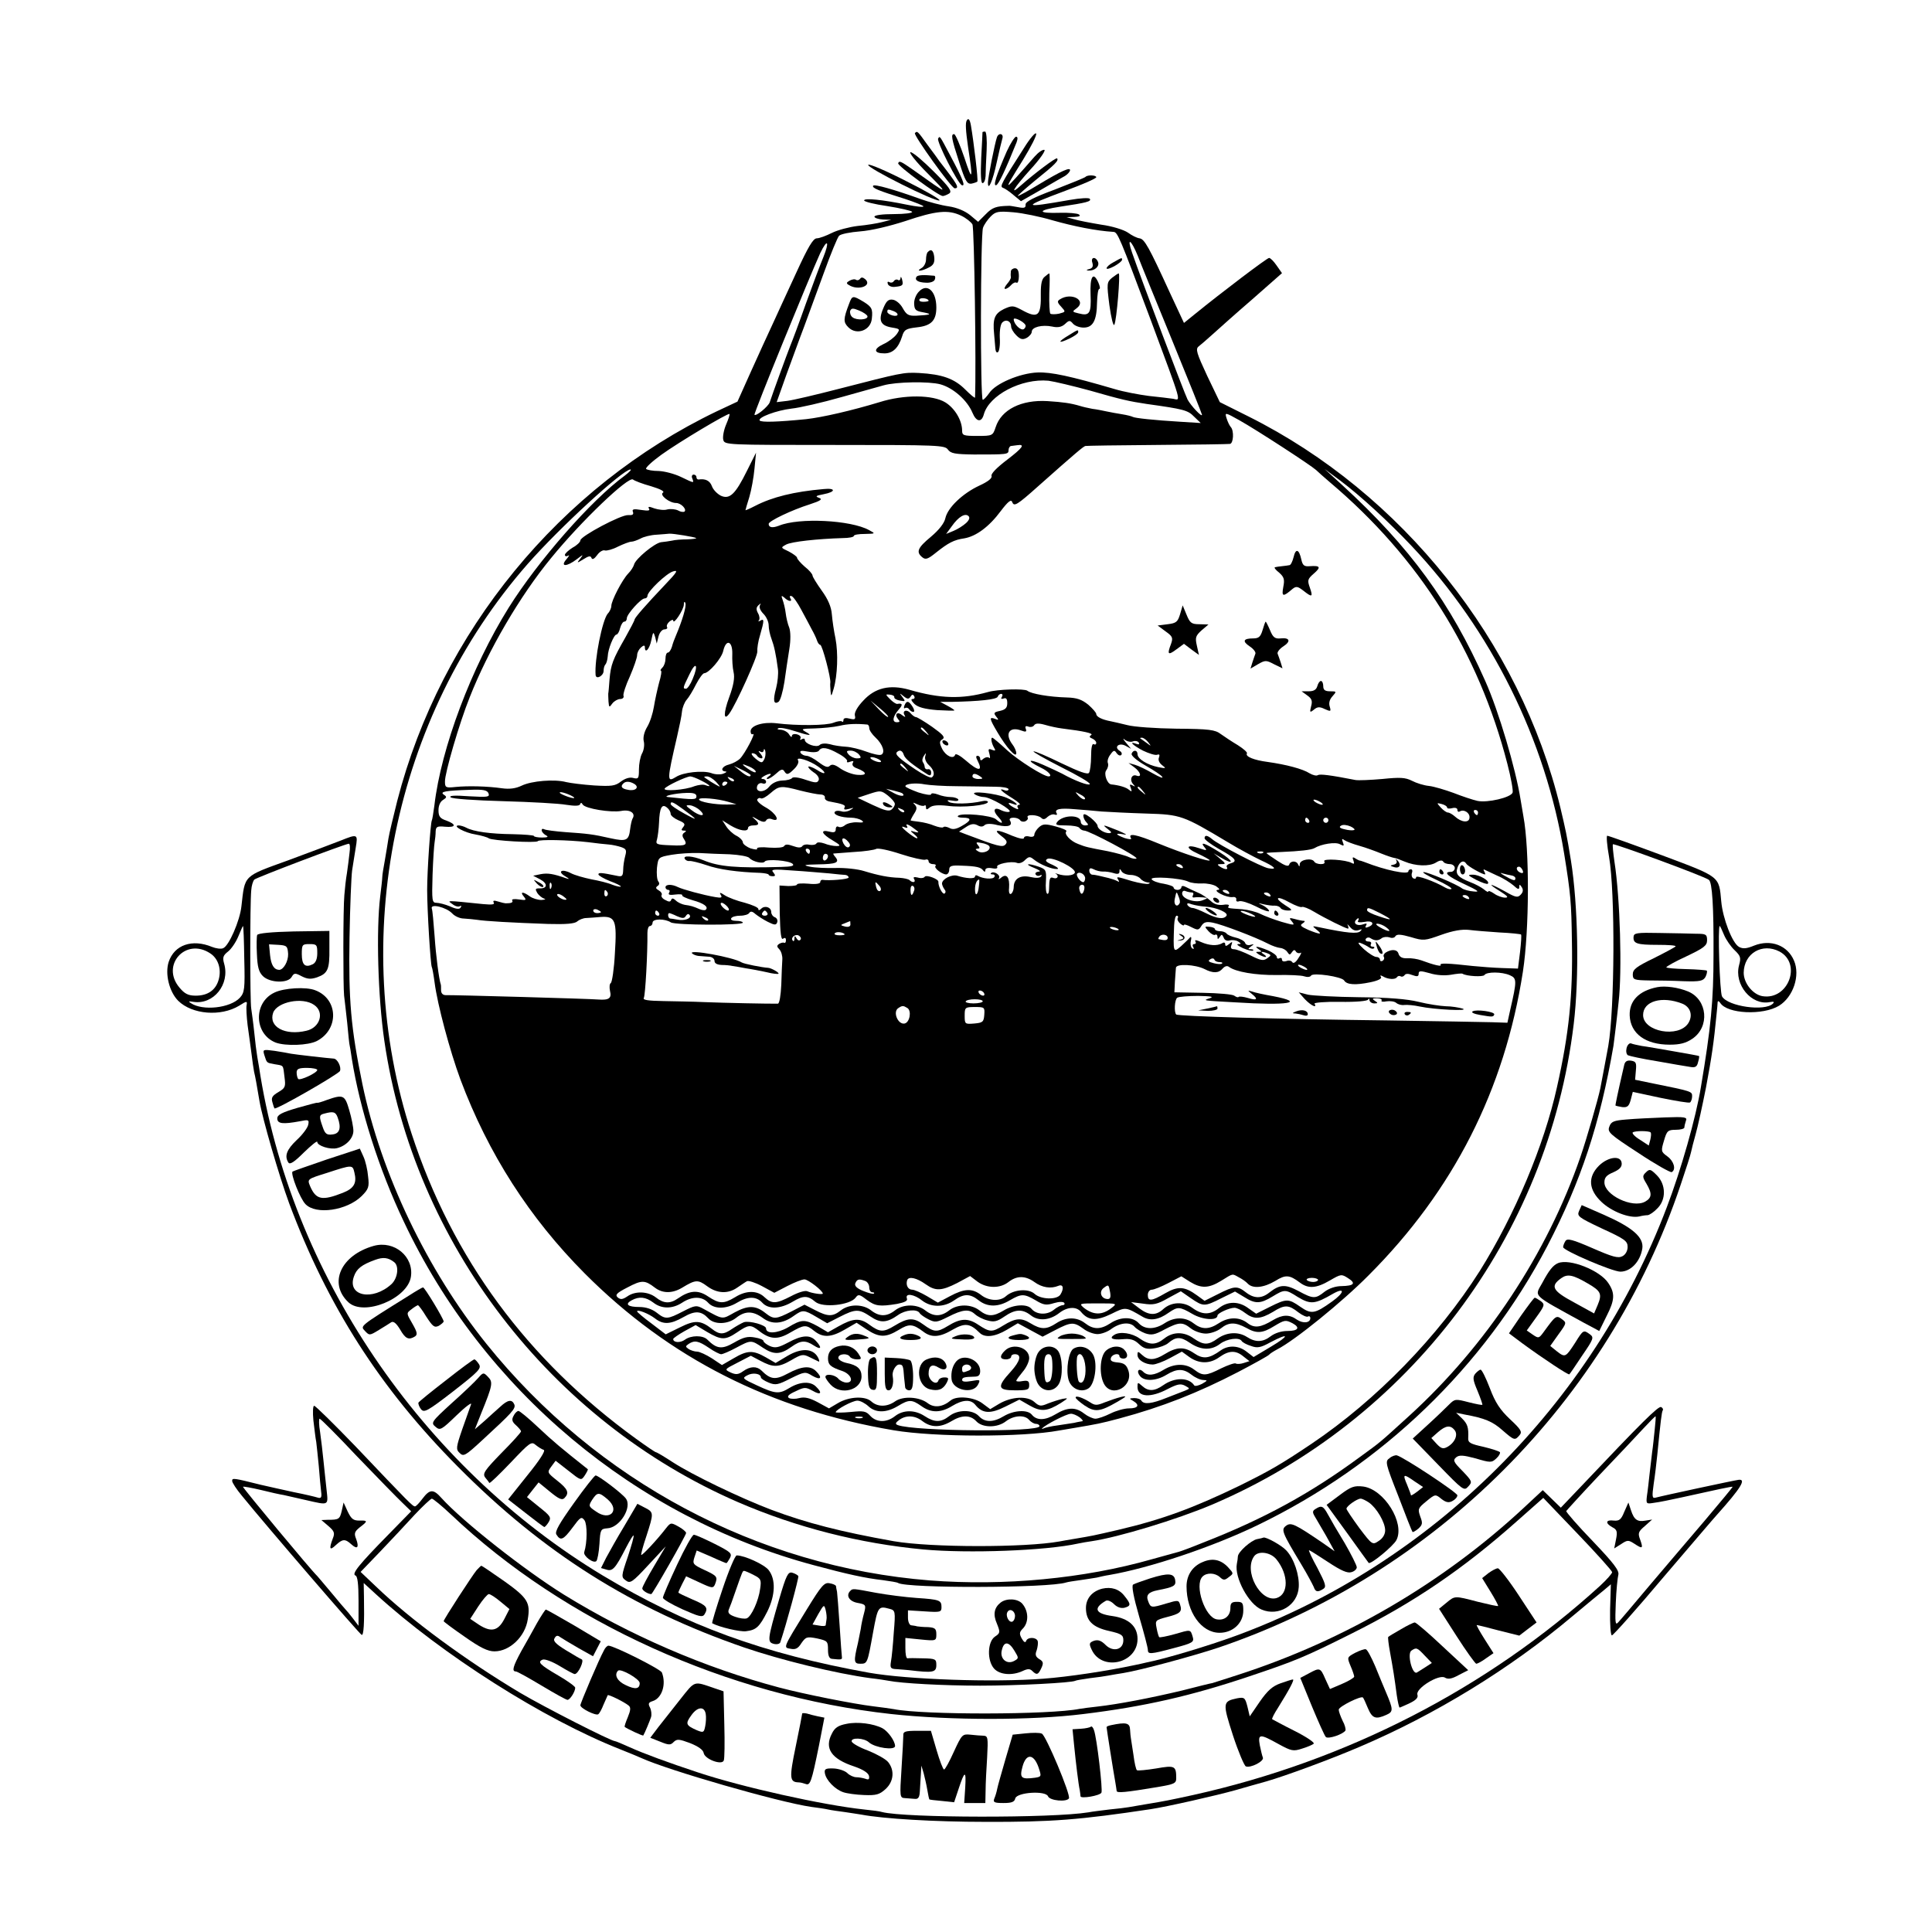 <?xml version="1.0" standalone="no"?>
<!DOCTYPE svg PUBLIC "-//W3C//DTD SVG 20010904//EN"
 "http://www.w3.org/TR/2001/REC-SVG-20010904/DTD/svg10.dtd">
<svg version="1.0" xmlns="http://www.w3.org/2000/svg"
 width="749pt" height="749pt" viewBox="0 0 749 749"
 preserveAspectRatio="xMidYMid meet">
<g transform="translate(0,749) scale(0.1,-0.1)"
fill="#000000" stroke="none">
<path d="M3748 7023 c-6 -9 -4 -40 5 -103 20 -129 17 -137 -14 -42 -17 50 -35
92 -40 92 -13 0 -11 -15 20 -110 23 -72 30 -84 47 -82 10 2 21 6 23 8 4 4 -14
154 -25 218 -4 23 -10 30 -16 19z"/>
<path d="M3547 6974 c-7 -7 142 -214 154 -214 20 0 12 14 -59 105 -4 6 -24 34
-46 63 -40 56 -40 55 -49 46z"/>
<path d="M3809 6978 c0 -2 -2 -47 -5 -100 -3 -65 -1 -98 5 -98 6 0 11 12 12
28 0 15 2 60 4 100 2 39 -1 72 -6 72 -5 0 -9 -1 -10 -2z"/>
<path d="M3969 6915 c-87 -136 -94 -148 -81 -153 7 -2 26 -15 41 -28 l29 -24
79 45 c43 25 84 49 92 53 8 5 17 14 19 20 5 17 -33 0 -124 -55 -39 -24 -75
-43 -78 -43 -4 0 27 27 68 61 76 61 92 77 84 85 -5 4 -88 -59 -138 -103 -50
-45 -30 -12 34 59 37 40 61 75 55 77 -7 2 -24 -10 -38 -26 -127 -145 -127
-145 -44 -11 30 49 53 94 50 100 -2 7 -24 -18 -48 -57z"/>
<path d="M3865 6958 c-8 -22 -35 -158 -35 -176 0 -36 19 7 34 78 9 41 19 83
22 93 6 19 -14 24 -21 5z"/>
<path d="M3637 6953 c-7 -11 77 -176 92 -181 15 -5 4 23 -44 113 -43 81 -41
79 -48 68z"/>
<path d="M3903 6903 c-41 -94 -54 -135 -41 -131 10 4 35 57 79 166 5 14 5 22
-2 22 -5 0 -22 -26 -36 -57z"/>
<path d="M3595 6819 c86 -87 86 -88 -57 14 -46 32 -52 35 -56 24 -3 -10 157
-127 173 -127 5 0 17 5 25 10 12 8 1 24 -60 85 -41 41 -81 75 -90 75 -8 0 21
-37 65 -81z"/>
<path d="M3366 6851 c-7 -11 259 -144 276 -138 7 2 -51 36 -129 75 -78 40
-144 68 -147 63z"/>
<path d="M4208 6804 c-3 -3 -57 -25 -119 -49 -81 -30 -114 -47 -113 -58 1 -13
-5 -15 -30 -10 -17 3 -33 6 -36 5 -47 -1 -63 -6 -88 -32 l-30 -30 -31 26 c-20
16 -50 29 -83 34 -29 4 -78 17 -108 28 -103 37 -180 59 -185 52 -5 -9 20 -19
123 -51 39 -13 72 -26 72 -29 0 -4 -28 -1 -62 6 -97 20 -168 27 -168 17 0 -5
41 -15 90 -22 50 -8 93 -18 96 -22 3 -5 -29 -9 -70 -9 -44 0 -76 -4 -76 -10 0
-5 15 -10 33 -11 l32 -1 -35 -9 c-19 -5 -62 -12 -95 -15 -33 -4 -78 -16 -100
-27 -22 -11 -48 -21 -59 -21 -14 -1 -33 -33 -78 -131 -33 -71 -74 -161 -92
-200 -18 -38 -56 -122 -85 -186 l-52 -116 -81 -38 c-608 -292 -1069 -855
-1238 -1510 -15 -60 -31 -126 -34 -145 -3 -19 -9 -57 -14 -85 -5 -27 -10 -57
-10 -65 0 -8 -4 -42 -8 -75 -16 -131 -9 -389 16 -560 114 -783 643 -1473 1372
-1789 227 -98 471 -160 718 -183 173 -16 474 -5 600 23 14 3 37 7 52 9 103 15
330 84 465 141 767 326 1305 1040 1404 1864 22 181 17 462 -11 635 -16 99 -20
116 -41 205 -156 644 -614 1218 -1208 1515 l-112 56 -49 102 c-41 88 -46 104
-33 114 8 6 32 27 52 45 20 18 89 80 154 136 l117 103 -21 30 c-11 16 -24 29
-29 29 -8 0 -186 -135 -288 -218 l-42 -34 -55 118 c-81 177 -98 207 -117 210
-10 1 -30 11 -45 22 -16 11 -60 25 -104 31 -42 7 -89 16 -105 21 l-29 8 30 1
c20 1 26 4 17 10 -7 4 -40 7 -72 6 -91 -3 -90 10 2 24 100 15 120 20 113 30
-2 5 -37 3 -77 -4 -188 -33 -190 -29 -16 36 65 24 118 47 118 52 0 8 -34 10
-42 1z m-482 -150 c19 -9 39 -25 44 -34 7 -13 15 -556 10 -671 0 -4 -17 10
-38 31 -42 42 -89 59 -179 64 -61 3 -68 1 -313 -62 -85 -22 -174 -43 -197 -46
l-42 -5 38 107 c22 59 52 143 69 187 16 44 51 139 77 210 26 72 52 135 58 141
7 7 44 14 82 17 42 3 113 20 175 40 118 40 166 45 216 21z m354 -18 c81 -23
170 -41 237 -45 16 -1 24 -21 144 -341 124 -334 118 -312 87 -306 -13 2 -56 7
-94 11 -38 5 -98 16 -134 27 -171 50 -245 66 -298 64 -69 -3 -163 -43 -187
-80 -10 -14 -21 -26 -25 -26 -10 0 -9 640 1 667 4 12 18 32 30 44 19 19 29 21
88 16 36 -3 104 -17 151 -31z m331 -138 c9 -24 69 -171 133 -327 64 -156 116
-286 116 -289 0 -11 -43 35 -56 59 -13 26 -175 454 -215 569 -22 63 -4 52 22
-12z m-1219 -5 c-11 -26 -41 -106 -67 -178 -25 -71 -53 -146 -61 -165 -13 -33
-69 -186 -80 -220 -6 -16 -53 -55 -59 -48 -4 4 214 537 255 627 28 58 37 46
12 -16z m1033 -517 c125 -36 154 -42 220 -52 143 -20 160 -24 184 -49 l26 -25
-80 5 c-100 6 -176 14 -184 19 -3 2 -22 7 -41 10 -19 3 -46 8 -60 11 -14 3
-38 8 -55 10 -16 3 -38 8 -47 11 -37 11 -66 15 -127 19 -102 6 -179 -33 -201
-101 -11 -33 -12 -34 -71 -34 -53 0 -59 2 -59 20 0 40 -28 87 -65 110 -49 30
-160 31 -255 1 -109 -33 -222 -59 -285 -66 -111 -11 -175 -13 -180 -5 -7 12
65 39 124 46 30 3 118 23 195 45 78 22 150 42 161 45 49 14 177 16 221 4 50
-14 104 -62 124 -110 15 -36 35 -39 44 -7 20 75 146 141 251 131 22 -3 94 -20
160 -38z m-1410 -132 c-9 -21 -14 -48 -11 -59 5 -20 12 -20 432 -20 402 0 427
-1 439 -18 11 -15 27 -18 101 -19 129 0 134 0 134 17 0 8 5 16 10 16 6 1 16 2
23 3 33 5 22 -10 -38 -56 -41 -31 -64 -55 -61 -63 3 -9 -13 -22 -48 -38 -64
-30 -122 -85 -131 -126 -4 -19 -24 -45 -56 -72 -52 -43 -58 -59 -34 -79 13
-11 22 -8 53 17 49 39 70 50 111 56 45 8 95 44 141 106 28 37 40 46 44 35 7
-19 17 -14 102 62 144 128 175 154 182 155 4 1 129 3 277 4 149 1 276 3 283 4
14 1 17 52 3 66 -5 6 -12 21 -16 34 -7 23 -6 23 51 -9 66 -37 275 -173 296
-192 7 -7 31 -28 53 -47 347 -293 577 -658 689 -1093 14 -54 23 -104 20 -111
-7 -19 -97 -40 -136 -32 -18 4 -60 18 -93 31 -33 12 -76 25 -95 27 -20 2 -49
11 -66 20 -26 13 -46 14 -115 7 -46 -4 -93 -6 -104 -4 -97 19 -137 24 -146 19
-5 -4 -20 0 -32 7 -26 17 -91 34 -162 44 -54 7 -88 21 -81 33 3 4 -13 18 -35
32 -22 13 -52 33 -66 43 -22 17 -45 20 -172 21 -80 1 -166 7 -191 14 -25 6
-54 13 -65 15 -32 6 -55 17 -55 28 0 5 -14 21 -31 36 -25 20 -44 27 -83 28
-69 2 -138 14 -153 26 -11 9 -116 6 -153 -5 -100 -28 -185 -26 -305 9 -75 21
-132 8 -178 -42 -23 -24 -35 -46 -33 -57 4 -16 0 -18 -20 -13 -15 4 -24 2 -24
-5 0 -7 -3 -10 -6 -6 -3 3 -18 1 -33 -5 -27 -11 -142 -12 -221 -2 -53 6 -100
-9 -100 -31 0 -9 4 -14 9 -11 13 8 -31 -76 -50 -95 -9 -9 -28 -19 -43 -23 -26
-6 -36 -25 -13 -27 6 0 3 -4 -8 -8 -11 -5 -33 -4 -48 2 -33 11 -108 3 -136
-15 -36 -22 -36 -16 4 157 9 39 18 82 19 97 2 16 10 36 18 45 9 10 25 37 37
61 12 23 26 42 31 42 18 0 68 58 74 87 11 47 36 38 35 -11 -1 -23 1 -55 5 -72
5 -21 0 -51 -17 -97 -23 -62 -22 -94 0 -64 26 35 112 225 109 242 -1 10 3 39
11 64 16 55 16 64 1 55 -7 -4 -10 -4 -6 1 4 4 3 17 -3 27 -8 15 -8 23 2 32 9
8 10 8 5 -1 -4 -7 2 -21 14 -33 11 -11 20 -31 20 -44 0 -14 5 -37 11 -53 10
-27 17 -57 25 -118 2 -16 -1 -49 -7 -72 -13 -48 -10 -66 9 -54 7 4 17 39 23
77 5 38 14 95 19 127 6 36 5 68 0 83 -6 14 -12 40 -14 57 -2 18 -8 41 -12 52
-6 16 -5 18 7 8 16 -16 33 -17 23 -2 -4 7 -2 10 5 8 7 -3 24 -27 38 -54 15
-28 33 -61 40 -75 8 -14 17 -33 20 -42 3 -10 9 -18 13 -18 8 0 42 -130 39
-147 -1 -5 0 -19 1 -33 2 -22 3 -21 12 10 15 52 18 138 7 195 -6 28 -12 69
-14 93 -2 29 -15 59 -39 92 -20 28 -36 54 -36 59 0 5 -13 21 -30 34 -16 14
-30 30 -30 35 0 4 -15 15 -32 24 -32 15 -32 15 -10 27 21 11 120 22 220 25 23
0 42 4 42 8 0 5 19 8 43 8 42 1 42 1 16 15 -71 39 -272 49 -349 17 -26 -10
-40 -7 -40 7 0 11 90 54 160 76 43 14 50 20 35 25 -16 6 -12 8 18 14 48 9 48
25 0 20 -115 -10 -199 -31 -265 -65 -21 -11 -38 -18 -38 -17 0 2 7 25 15 51 8
27 17 77 20 110 l6 62 -35 -70 c-45 -91 -67 -112 -101 -97 -14 7 -30 23 -35
37 -8 22 -26 30 -52 26 -5 0 -8 4 -8 9 0 6 -5 10 -11 10 -6 0 -9 -7 -5 -15 7
-19 8 -19 -44 6 -25 12 -63 22 -86 23 -23 0 -45 4 -49 8 -4 4 23 29 59 55 68
49 259 163 264 158 2 -2 -4 -20 -13 -41z m-393 -198 c-130 -95 -336 -330 -450
-512 -144 -231 -262 -543 -288 -767 -4 -29 -8 -55 -10 -58 -5 -10 -18 -194
-18 -269 0 -78 13 -290 18 -299 2 -3 7 -31 11 -61 11 -85 59 -264 100 -375
108 -288 268 -537 482 -752 327 -328 720 -527 1198 -608 160 -27 500 -27 640
-1 11 2 40 7 65 11 82 14 95 16 170 36 164 44 304 99 460 180 63 33 117 63
120 67 3 4 17 13 32 21 67 34 252 184 353 286 330 330 528 720 599 1178 25
162 26 473 2 602 -2 11 -7 40 -11 65 -19 120 -85 344 -137 460 -135 304 -292
519 -554 759 l-69 63 62 -46 c76 -57 187 -159 274 -251 311 -329 521 -753 593
-1195 25 -155 28 -188 30 -340 4 -207 -11 -357 -58 -565 -50 -226 -164 -496
-299 -712 -161 -254 -401 -501 -652 -670 -122 -82 -163 -105 -280 -163 -178
-86 -299 -131 -470 -171 -99 -23 -100 -23 -165 -34 -25 -4 -53 -9 -63 -11
-133 -24 -497 -24 -642 1 -207 37 -336 70 -475 122 -121 46 -308 136 -383 185
-32 21 -61 38 -64 38 -3 0 -37 23 -77 52 -422 306 -712 699 -870 1182 -247
754 -72 1615 450 2210 123 140 368 365 398 366 6 0 -5 -11 -22 -24z m102 -41
c36 -11 54 -20 46 -25 -14 -9 25 -40 51 -40 19 0 42 -24 33 -33 -4 -3 -15 -2
-25 4 -10 5 -29 7 -42 4 -12 -4 -35 -1 -50 4 -21 8 -26 8 -21 -1 5 -8 -3 -9
-30 -5 -30 5 -37 3 -32 -8 3 -10 -2 -13 -19 -12 -27 2 -185 -82 -185 -98 0 -6
-13 -19 -30 -28 -16 -10 -30 -23 -30 -28 0 -6 6 -7 13 -3 6 4 3 -2 -7 -14 -26
-30 1 -30 40 0 25 19 27 20 14 3 -15 -19 -14 -19 12 -3 20 13 28 14 31 5 3 -8
11 -4 22 11 9 13 23 21 30 18 7 -2 30 4 51 15 21 10 44 19 52 19 7 0 23 6 35
12 12 7 40 14 62 15 22 2 45 3 50 4 15 1 99 -13 104 -17 2 -2 -13 -4 -35 -5
-21 0 -48 -2 -59 -5 -11 -2 -30 -5 -42 -6 -25 -3 -100 -65 -105 -87 -2 -8 -12
-24 -23 -35 -23 -24 -65 -105 -65 -125 0 -8 -6 -22 -14 -30 -21 -25 -52 -179
-47 -238 2 -19 31 -3 31 16 0 10 3 21 7 25 4 4 8 18 9 31 1 29 24 85 34 85 4
0 11 11 14 25 4 14 11 25 16 25 6 0 10 6 10 13 0 16 55 77 69 77 6 0 11 4 11
10 0 17 74 88 100 95 20 6 15 -3 -31 -51 -74 -78 -117 -127 -119 -136 0 -4
-17 -36 -36 -70 -48 -84 -56 -104 -61 -162 -2 -27 -4 -52 -5 -55 0 -3 0 -17 1
-31 2 -23 3 -24 15 -7 7 9 21 17 30 17 10 0 16 6 13 13 -2 6 9 41 25 75 15 35
28 72 28 82 0 10 7 23 15 30 10 9 15 9 15 1 0 -27 18 -8 25 27 7 34 8 35 15
12 l6 -25 7 28 c4 15 14 27 23 27 8 0 13 4 10 9 -3 5 1 14 9 21 8 7 15 9 15 4
1 -18 40 42 41 61 0 12 3 15 6 7 5 -12 -12 -68 -37 -127 -5 -11 -12 -30 -15
-42 -4 -13 -11 -23 -16 -23 -5 0 -9 -10 -9 -23 0 -13 -5 -28 -12 -35 -7 -7 -9
-12 -6 -12 4 0 1 -21 -7 -47 -7 -27 -16 -68 -20 -93 -4 -25 -15 -60 -26 -78
-12 -20 -17 -42 -13 -57 3 -13 0 -34 -7 -46 -7 -13 -12 -41 -12 -62 0 -35 -2
-38 -22 -33 -14 4 -32 -2 -48 -14 -22 -17 -36 -19 -104 -15 -43 3 -91 9 -108
13 -45 12 -134 5 -173 -14 -23 -11 -47 -14 -76 -10 -55 8 -132 10 -181 5 -37
-4 -40 -2 -40 21 -1 32 56 228 96 327 72 183 195 393 315 539 118 145 301 319
318 305 6 -5 37 -17 70 -26z m1221 -143 c-11 -10 -33 -24 -48 -30 l-29 -12 22
30 c26 37 52 52 65 39 6 -6 2 -16 -10 -27z m-1060 -605 c-8 -20 -20 -37 -25
-37 -14 0 -13 3 13 56 25 53 36 37 12 -19z m782 -70 c-1 -5 9 -11 22 -13 21
-4 22 -3 10 13 -13 17 -12 17 4 4 15 -12 20 -12 27 -2 5 9 10 10 14 2 4 -6 1
-11 -6 -11 -8 0 -5 -7 7 -19 14 -13 40 -20 88 -24 37 -2 67 -3 67 -1 0 2 -12
10 -27 18 l-28 15 45 0 c105 2 174 9 178 20 2 6 8 11 13 11 6 0 7 -5 3 -12 -5
-7 -2 -9 7 -6 10 4 14 -2 14 -18 0 -18 -7 -25 -28 -30 -24 -5 -26 -8 -15 -22
11 -13 10 -15 -4 -9 -24 9 -23 2 9 -52 34 -58 73 -102 73 -81 0 8 -7 24 -15
34 -31 41 -12 71 34 54 18 -7 22 -5 18 6 -4 10 -1 13 10 9 8 -3 18 -1 22 5 5
8 17 9 42 2 20 -6 49 -12 65 -14 88 -11 125 -19 114 -26 -8 -5 -7 -9 4 -13 9
-4 16 -11 16 -17 0 -6 -4 -8 -10 -5 -6 4 -10 -14 -10 -47 0 -29 -4 -58 -8 -64
-5 -8 -38 4 -107 37 -55 27 -104 48 -108 46 -5 -1 44 -29 107 -61 64 -32 114
-61 111 -66 -4 -7 -58 13 -108 41 -9 5 -42 20 -73 34 -59 26 -66 17 -9 -11 30
-14 47 -34 30 -34 -19 0 -116 61 -160 101 -29 27 -55 49 -58 49 -7 0 -3 -22 7
-39 7 -11 5 -13 -8 -8 -14 6 -16 3 -10 -16 3 -12 3 -19 -1 -15 -5 4 -14 3 -22
-3 -9 -9 -13 -8 -13 0 0 6 -5 11 -10 11 -7 0 -7 -6 0 -19 22 -43 3 -42 -46 1
-22 19 -39 28 -41 22 -6 -19 -37 -5 -51 24 -11 23 -10 29 2 36 11 8 2 18 -40
48 -30 21 -59 38 -63 38 -5 0 -14 7 -21 15 -14 17 -34 10 -23 -8 5 -8 2 -8 -9
0 -18 16 -32 5 -17 -14 9 -10 8 -13 -4 -13 -20 0 -16 23 8 50 16 18 14 25 -7
21 -5 0 -17 8 -27 18 -19 19 -19 20 -1 18 10 -1 18 -5 17 -10z m-24 -76 c-2
-3 -18 10 -36 29 l-32 34 36 -30 c20 -16 34 -31 32 -33z m-80 -30 c4 -1 7 -7
7 -14 0 -8 11 -24 24 -36 29 -27 39 -60 22 -67 -7 -3 -33 3 -57 12 -24 9 -60
18 -79 19 -19 1 -48 5 -63 10 -17 4 -33 3 -39 -3 -12 -12 -58 4 -58 20 0 5 -5
6 -12 2 -6 -4 -8 -3 -5 3 4 6 -2 13 -13 16 -11 3 -20 0 -20 -6 0 -7 -5 -4 -11
6 -5 9 -20 17 -32 18 -12 0 -16 3 -9 6 7 3 35 -2 62 -11 58 -19 74 -20 43 -3
-19 11 -15 12 35 13 31 1 74 5 96 10 32 8 67 9 109 5z m228 -28 c13 -16 12
-17 -3 -4 -10 7 -18 15 -18 17 0 8 8 3 21 -13z m802 -37 c8 3 18 1 22 -5 3 -7
0 -8 -9 -5 -32 12 -15 -5 25 -26 23 -11 48 -19 55 -16 9 3 11 0 7 -11 -4 -9 1
-21 13 -30 16 -12 15 -13 -16 -7 -43 9 -80 32 -80 50 0 17 -17 18 -23 2 -2 -8
21 -27 54 -46 32 -18 62 -38 65 -44 4 -7 -12 0 -37 14 -24 14 -55 29 -69 33
l-25 7 23 -17 c24 -18 30 -40 8 -32 -19 7 -28 -17 -13 -33 9 -10 9 -11 -2 -5
-11 6 -13 4 -7 -10 5 -14 4 -16 -7 -7 -11 10 -39 18 -69 21 -16 2 -30 42 -19
55 6 8 9 20 6 28 -3 7 1 22 10 33 12 17 16 18 24 5 6 -8 13 -11 18 -7 4 5 1
12 -6 16 -24 15 -3 33 22 20 l22 -12 -20 24 c-12 14 -13 19 -4 11 9 -7 23 -10
32 -6z m58 -3 c13 -17 13 -17 -6 -3 -11 8 -22 16 -24 17 -2 2 0 3 6 3 6 0 17
-8 24 -17z m-1489 -68 c-7 -14 -11 -14 -33 4 -13 11 -19 20 -12 21 6 0 15 -4
18 -10 3 -5 11 -10 17 -10 6 0 5 7 -3 17 -10 11 -10 14 -1 9 7 -4 12 -2 13 6
1 7 3 5 6 -4 2 -10 0 -25 -5 -33z m289 23 c21 -11 36 -25 33 -29 -3 -5 3 -6
12 -2 12 4 15 3 10 -5 -4 -8 2 -16 17 -21 39 -15 40 -28 2 -25 -19 1 -48 12
-66 24 -22 16 -34 19 -42 11 -8 -8 -19 -4 -43 14 -18 14 -39 25 -48 25 -8 0
-18 5 -22 11 -5 9 3 10 29 5 21 -4 38 -2 42 4 10 16 34 12 76 -12z m79 -3 c10
-12 9 -15 -8 -15 -11 0 -25 7 -32 15 -10 12 -9 15 8 15 11 0 25 -7 32 -15z
m174 -2 c5 -15 32 -37 93 -76 9 -5 13 -3 13 8 0 8 -5 14 -12 13 -7 -2 -12 2
-13 7 0 6 -3 15 -7 20 -4 6 -2 17 4 25 8 13 9 12 5 -2 -3 -9 3 -24 14 -34 20
-18 25 -39 11 -48 -5 -3 -33 11 -63 31 -64 43 -80 58 -72 67 11 11 22 6 27
-11z m-89 -23 c3 -5 -4 -6 -15 -3 -11 3 -22 9 -25 13 -3 5 4 6 15 3 11 -3 22
-9 25 -13z m-243 -22 c36 -25 30 -36 -6 -12 -15 9 -29 14 -32 12 -2 -3 7 -13
20 -22 15 -9 23 -22 20 -30 -5 -12 -12 -12 -51 1 -25 9 -48 12 -52 7 -3 -5
-21 -10 -39 -10 -20 -1 -39 -10 -51 -25 -20 -24 -55 -21 -45 5 3 8 12 12 20 9
8 -3 14 0 14 6 0 6 -6 11 -12 11 -9 0 -8 4 2 10 8 5 20 10 25 10 6 0 3 -5 -5
-10 -8 -5 -10 -10 -4 -10 5 0 21 10 33 21 17 16 25 19 31 10 10 -17 16 -15 40
9 12 12 18 26 14 32 -11 17 45 0 78 -24z m-242 -20 c0 -5 -11 -1 -25 8 -14 9
-25 18 -25 20 0 2 11 -2 25 -8 14 -6 25 -15 25 -20z m581 15 c13 -16 12 -17
-3 -4 -10 7 -18 15 -18 17 0 8 8 3 21 -13z m-601 -28 c0 -10 -16 -4 -40 16
l-25 20 33 -16 c17 -8 32 -18 32 -20z m890 -5 c12 -8 11 -10 -7 -10 -13 0 -23
5 -23 10 0 13 11 13 30 0z m-1082 -16 c33 -16 44 -28 17 -18 -9 4 -28 1 -43
-4 -36 -15 -123 -21 -115 -9 6 10 82 46 99 47 6 0 25 -7 42 -16z m58 -5 c19
-22 19 -22 -1 -11 -11 6 -27 16 -35 22 -13 8 -13 10 1 10 9 0 24 -10 35 -21z
m69 3 c-3 -3 -11 0 -18 7 -9 10 -8 11 6 5 10 -3 15 -9 12 -12z m-386 -11 c21
-13 5 -29 -24 -23 -25 4 -31 13 -18 25 9 9 25 8 42 -2z m361 5 c0 -3 -4 -8
-10 -11 -5 -3 -10 -1 -10 4 0 6 5 11 10 11 6 0 10 -2 10 -4z m891 -14 c52 -1
118 -1 147 -2 28 0 52 -4 52 -10 0 -5 -8 -7 -17 -3 -25 9 -10 -6 34 -33 21
-13 32 -24 25 -24 -7 0 -10 -5 -6 -11 4 -8 0 -8 -15 0 -24 13 -28 23 -6 15 33
-13 13 8 -22 23 -43 18 -148 29 -123 13 8 -5 24 -10 34 -10 25 0 114 -52 99
-57 -7 -3 -21 1 -32 6 -28 15 -34 -2 -10 -27 22 -24 15 -30 -10 -8 -17 15
-134 26 -147 13 -4 -4 5 -7 19 -7 35 0 34 -11 -4 -32 -22 -13 -36 -15 -48 -8
-10 5 -21 7 -24 3 -4 -3 -19 0 -35 6 -16 7 -42 13 -58 15 -16 2 -31 4 -33 5
-2 0 4 12 12 25 12 18 13 26 4 36 -10 10 -8 10 9 2 12 -6 24 -8 28 -5 3 3 6 1
6 -7 0 -10 3 -10 15 0 10 8 32 10 68 6 59 -8 157 2 157 15 0 4 -10 6 -22 3
-48 -11 -115 -12 -129 -3 -10 7 -6 8 14 5 15 -3 25 -1 22 5 -4 5 -17 9 -30 9
-13 0 -35 4 -49 10 -14 5 -26 6 -26 1 0 -5 -22 -2 -50 7 -27 10 -50 20 -50 24
0 10 42 14 76 7 17 -3 74 -7 125 -7z m-608 -17 c32 -8 67 -15 77 -15 11 0 19
-5 18 -12 -2 -6 6 -13 17 -15 54 -10 65 -14 59 -24 -4 -8 1 -9 17 -5 21 6 21
5 6 -4 -9 -6 -26 -9 -36 -5 -11 3 -22 2 -25 -3 -6 -11 26 -22 64 -22 14 0 32
-5 40 -10 11 -8 7 -10 -17 -8 -17 1 -38 -4 -47 -11 -8 -7 -20 -10 -26 -6 -5 3
-10 -1 -10 -10 0 -11 -6 -14 -25 -9 -37 9 -30 -9 13 -34 30 -18 33 -22 15 -22
-12 0 -33 4 -47 10 -15 5 -28 6 -31 0 -3 -5 -15 -7 -27 -5 -12 3 -25 0 -28 -6
-5 -6 -16 -6 -35 1 -20 7 -30 8 -35 0 -3 -6 -28 -8 -58 -6 -29 3 -50 1 -47 -4
3 -5 -8 -4 -25 1 -16 6 -30 17 -30 23 0 7 -11 19 -25 26 -14 7 -32 24 -40 37
l-15 23 32 -20 c35 -21 68 -26 68 -10 0 6 9 10 20 10 25 0 25 8 3 27 -11 9 -6
8 11 -2 20 -12 31 -14 36 -6 3 7 14 9 23 5 35 -13 16 23 -23 45 -22 12 -38 27
-34 32 3 5 9 7 14 4 5 -3 21 6 37 20 33 29 41 30 116 10z m1328 -2 c13 -16 12
-17 -3 -4 -17 13 -22 21 -14 21 2 0 10 -8 17 -17z m-2537 -9 c5 -14 -3 -15
-75 -11 -55 4 -79 3 -72 -4 6 -6 94 -12 204 -15 107 -3 217 -9 244 -14 33 -5
51 -5 54 2 2 7 6 7 10 -1 10 -16 109 -32 149 -25 35 7 58 -9 44 -30 -3 -6 -7
-24 -9 -40 -5 -45 -15 -49 -75 -36 -70 16 -90 18 -176 24 -40 3 -77 8 -82 11
-6 3 -10 2 -10 -4 0 -5 7 -14 16 -19 12 -6 8 -9 -15 -9 -17 0 -31 3 -31 6 0 3
-37 6 -82 7 -87 1 -152 10 -180 25 -9 5 -23 9 -30 9 -27 -1 25 -29 65 -35 23
-4 47 -11 52 -15 12 -9 184 -19 190 -11 4 7 118 5 195 -4 30 -4 66 -8 80 -9
14 -1 36 -6 48 -10 20 -7 22 -12 16 -34 -4 -15 -8 -39 -8 -55 -1 -24 -4 -27
-26 -22 -58 12 -70 13 -70 5 0 -4 20 -16 45 -26 25 -9 44 -19 42 -21 -3 -2
-17 1 -33 7 -16 7 -53 16 -81 21 -29 6 -65 16 -80 24 -34 18 -54 7 -22 -12 17
-10 18 -13 4 -8 -51 18 -72 21 -99 16 l-29 -6 27 -14 c30 -16 29 -36 -1 -35
-18 0 -19 -2 -10 -18 6 -9 18 -19 27 -22 8 -2 3 -4 -11 -5 -14 0 -34 6 -45 14
-26 19 -40 19 -23 -1 11 -14 9 -15 -19 -11 -18 3 -30 1 -26 -4 4 -8 -4 -11
-26 -11 -3 0 -16 3 -29 7 -16 5 -21 4 -17 -4 5 -8 -7 -9 -41 -6 -148 15 -140
15 -119 0 10 -8 23 -12 29 -8 6 3 7 1 3 -5 -4 -8 -17 -7 -41 4 -19 8 -43 14
-53 14 -17 0 -18 8 -15 108 2 59 6 116 8 127 2 11 4 30 4 42 1 18 6 21 36 18
43 -4 46 9 5 24 -24 8 -30 16 -30 40 0 18 7 34 18 40 14 9 15 12 3 20 -18 12
7 16 100 19 53 2 68 -1 73 -14z m1575 -40 c1 -6 -5 -16 -12 -22 -10 -9 -28 -4
-73 17 l-59 28 45 15 c43 14 46 14 72 -6 15 -12 27 -26 27 -32z m30 40 c13
-13 -10 -12 -35 2 l-29 16 30 -7 c16 -4 32 -9 34 -11z m-1274 -15 c5 -5 -5 -4
-23 2 -17 6 -32 13 -32 16 0 7 43 -8 55 -18z m475 4 c0 -14 -9 -14 -110 -3
-25 3 29 15 71 16 28 1 39 -3 39 -13z m1506 -11 c-4 -3 -14 2 -24 12 -16 18
-16 18 6 6 13 -6 21 -14 18 -18z m-1381 -11 l30 -9 -35 -1 c-48 -1 -110 10
-110 20 0 9 72 3 115 -10z m2295 -1 c8 -5 11 -10 5 -10 -5 0 -17 5 -25 10 -8
5 -10 10 -5 10 6 0 17 -5 25 -10z m-2472 -27 c59 -43 61 -48 5 -17 -29 16 -53
32 -53 37 0 12 10 8 48 -20z m2962 7 c0 -5 9 -6 20 -3 12 3 20 0 20 -6 0 -7 4
-10 9 -7 16 10 40 -5 38 -24 -1 -21 -31 -19 -57 5 -9 8 -21 15 -27 15 -5 0
-18 9 -27 19 -17 19 -17 19 3 14 12 -3 21 -9 21 -13z m-3010 -25 c0 -7 14 -18
30 -25 24 -10 28 -15 19 -26 -9 -11 -8 -14 2 -14 10 0 11 -2 2 -8 -8 -5 -9
-13 -3 -22 17 -26 11 -30 -50 -27 -55 2 -59 4 -53 22 3 11 7 41 8 66 2 57 11
75 31 58 8 -6 14 -17 14 -24z m114 13 c27 -25 -1 -24 -34 2 -23 17 -23 19 -5
18 11 -1 29 -10 39 -20z m791 -6 c-3 -3 -11 0 -18 7 -9 10 -8 11 6 5 10 -3 15
-9 12 -12z m765 2 c30 -2 109 -6 175 -8 133 -4 141 -7 315 -111 41 -25 99 -56
128 -70 55 -25 67 -38 29 -31 -25 4 -193 91 -218 113 -18 15 -29 17 -29 3 0
-5 25 -24 55 -41 65 -36 75 -48 46 -56 -11 -3 -18 -9 -15 -14 7 -12 -7 -11
-26 1 -12 8 -12 10 5 10 18 0 18 2 -5 21 l-25 21 27 -16 c54 -32 52 -15 -2 19
-59 37 -80 44 -60 20 11 -13 8 -13 -19 -4 -52 18 -59 3 -8 -20 26 -12 47 -24
47 -26 0 -8 -106 27 -199 65 -87 36 -120 42 -106 20 3 -5 -8 -4 -25 1 -37 14
-39 21 -2 14 15 -3 5 3 -23 15 -60 24 -65 25 -39 5 14 -11 15 -14 4 -15 -19 0
-45 16 -45 29 0 5 -12 19 -27 31 -20 15 -28 17 -28 8 0 -8 5 -19 12 -26 9 -9
8 -12 -5 -12 -9 0 -17 6 -17 14 0 28 -68 28 -91 0 -9 -12 -4 -14 34 -14 25 0
49 -4 52 -10 3 -5 12 -10 18 -10 19 0 209 -101 203 -108 -3 -3 -16 -1 -29 5
-12 6 -49 16 -82 23 -79 15 -85 16 -115 28 -30 11 -56 39 -46 49 4 4 -15 12
-41 19 -41 11 -50 10 -65 -3 -10 -9 -18 -22 -18 -29 0 -7 -8 -10 -20 -7 -11 3
-20 0 -20 -5 0 -7 -18 -3 -46 8 -59 26 -76 25 -42 -1 21 -16 25 -23 16 -33
-11 -12 -28 -8 -157 41 l-23 9 26 17 c19 13 31 15 45 8 12 -7 21 -7 28 0 6 6
25 7 51 0 42 -9 60 -2 47 19 -3 6 3 10 14 10 11 0 22 -4 26 -10 3 -5 12 -7 20
-4 8 4 12 10 9 15 -7 13 40 11 53 -2 7 -7 14 -6 24 4 8 7 20 12 28 9 8 -3 11
0 7 6 -9 15 13 20 69 15 28 -2 75 -6 105 -9z m1460 -4 c0 -5 -2 -10 -4 -10 -3
0 -8 5 -11 10 -3 6 -1 10 4 10 6 0 11 -4 11 -10z m-655 -30 c3 -5 1 -10 -4
-10 -6 0 -11 5 -11 10 0 6 2 10 4 10 3 0 8 -4 11 -10z m75 0 c0 -5 -4 -10 -10
-10 -5 0 -10 5 -10 10 0 6 5 10 10 10 6 0 10 -4 10 -10z m-1590 -46 c0 -2 -8
-1 -17 2 -15 5 -15 3 1 -10 11 -9 16 -16 10 -16 -5 1 -22 12 -39 26 -18 15
-23 22 -11 18 14 -6 17 -4 11 5 -4 8 4 6 19 -4 14 -10 26 -19 26 -21z m1689 8
c-5 -2 -22 -1 -36 3 -19 4 -23 9 -14 14 7 5 23 3 37 -3 13 -6 19 -13 13 -14z
m-1960 -46 c8 -9 8 -16 2 -20 -6 -4 -15 3 -21 14 -12 23 2 27 19 6z m1981 -15
c25 -7 63 -21 85 -30 22 -9 44 -16 50 -17 5 0 24 -7 40 -14 43 -18 96 -20 122
-4 14 9 24 10 28 4 3 -6 15 -10 26 -10 10 0 19 -7 19 -15 0 -8 -7 -15 -15 -15
-32 0 -12 -18 53 -48 53 -25 61 -31 35 -28 -17 1 -38 7 -45 12 -21 16 -134 64
-149 63 -8 0 15 -14 50 -30 35 -16 61 -32 58 -35 -3 -3 -13 -1 -24 5 -41 24
-113 50 -113 40 0 -6 -5 -7 -11 -4 -6 4 -8 13 -5 21 3 8 1 14 -4 14 -6 0 -10
-4 -10 -8 0 -14 -89 4 -170 36 -8 3 -17 6 -20 6 -3 1 -11 5 -17 9 -9 6 -11 3
-6 -9 4 -12 3 -15 -6 -10 -21 13 -114 19 -107 7 4 -7 -1 -11 -13 -11 -11 0
-23 4 -26 10 -9 15 -55 8 -56 -10 0 -10 -2 -11 -6 -2 -6 16 -30 16 -35 0 -3
-9 -17 -4 -46 15 -23 15 -42 28 -42 30 0 1 26 3 57 4 72 3 117 8 129 15 26 16
82 25 99 15 15 -8 17 -7 11 8 -5 13 -3 15 6 8 7 -5 33 -15 58 -22z m-1435 -1
c10 -16 -23 -32 -42 -21 -12 7 -13 10 -4 11 10 0 11 3 2 14 -9 11 -6 12 14 8
14 -2 27 -8 30 -12z m-248 -53 c7 3 13 0 13 -6 0 -6 8 -11 17 -11 9 0 13 -3
10 -7 -8 -7 23 -32 41 -33 6 0 12 8 12 18 0 15 8 18 48 16 58 -2 75 -6 84 -19
5 -6 8 -6 8 2 0 7 10 10 26 7 14 -3 23 -1 20 5 -7 11 55 24 76 16 9 -4 23 1
32 11 15 14 19 14 34 2 23 -19 69 -38 90 -37 9 0 2 7 -17 16 -26 11 -31 17
-21 23 18 11 113 -36 107 -53 -4 -12 -38 -15 -67 -5 -8 3 -12 3 -7 1 14 -8 7
-22 -8 -17 -15 6 -17 0 -18 -43 0 -12 -3 -20 -7 -18 -5 3 -7 25 -5 50 2 41 0
45 -28 55 -44 15 -58 11 -17 -5 20 -8 27 -14 17 -14 -10 -1 -15 -6 -12 -11 4
-6 11 -7 17 -4 6 4 8 2 5 -3 -5 -7 -20 -8 -42 -3 -40 9 -65 -7 -65 -40 0 -10
-5 -22 -10 -25 -6 -4 -10 5 -8 22 3 41 -9 58 -30 41 -9 -8 -13 -8 -9 -2 7 12
-21 29 -31 19 -3 -3 0 -5 7 -5 7 0 9 -5 6 -10 -6 -10 -45 -7 -65 5 -5 3 -10 2
-10 -3 0 -10 -34 -8 -69 3 -21 6 -58 -12 -59 -30 0 -5 4 -15 9 -22 6 -7 6 -13
1 -17 -8 -5 -25 28 -24 45 2 11 -47 29 -53 20 -3 -5 -15 -7 -27 -3 -14 3 -19
2 -14 -6 8 -13 -6 -16 -18 -4 -4 4 -22 8 -39 9 -41 1 -81 9 -137 26 -25 8 -75
13 -110 12 -36 -1 -81 1 -100 5 -29 6 -23 8 31 9 71 1 85 7 68 28 -6 7 -10 13
-8 14 2 0 38 3 79 6 41 2 80 8 87 12 7 4 50 -5 95 -20 46 -15 88 -24 95 -22z
m-447 33 c0 -5 -2 -10 -4 -10 -3 0 -8 5 -11 10 -3 6 -1 10 4 10 6 0 11 -4 11
-10z m-310 -12 c36 -2 70 -8 75 -14 13 -15 54 -24 60 -14 7 11 95 4 108 -9 8
-8 -5 -11 -44 -12 -175 -5 -242 1 -302 26 -42 17 -81 20 -72 5 4 -6 12 -9 18
-8 7 1 36 -6 66 -16 48 -17 120 -27 209 -30 17 -1 32 -4 32 -7 0 -3 7 -6 15
-6 12 0 12 3 3 15 -11 12 0 13 77 7 50 -3 113 -9 140 -11 28 -3 56 -6 63 -6 6
-1 12 -5 12 -10 0 -7 -75 -13 -102 -9 -5 0 -8 -4 -8 -9 0 -6 -18 -9 -45 -6
-25 2 -45 1 -45 -3 0 -4 -15 -6 -34 -6 l-34 2 1 -108 c2 -76 5 -105 13 -98 7
5 11 3 11 -6 0 -8 -3 -12 -7 -10 -3 2 -12 0 -19 -4 -10 -7 -10 -11 1 -22 7 -8
12 -25 11 -39 -1 -14 -3 -58 -4 -97 -2 -42 -7 -73 -13 -74 -23 -1 -215 3 -286
6 -41 2 -112 3 -158 4 -58 1 -81 4 -76 12 6 10 15 177 14 252 0 15 4 27 10 27
5 0 10 6 10 13 0 16 48 16 71 1 17 -11 279 -12 279 -1 0 4 -12 7 -26 7 -14 0
-23 4 -19 10 3 6 19 10 35 10 16 0 32 5 35 11 5 7 12 6 23 -4 10 -8 31 -22 49
-31 26 -13 32 -13 36 -2 3 8 -1 17 -9 20 -8 3 -14 12 -14 20 0 19 -25 27 -39
13 -7 -7 -11 -7 -11 -1 0 6 -24 16 -52 24 -29 7 -64 20 -78 29 -18 12 -22 12
-16 2 7 -11 3 -13 -20 -9 -48 8 -128 30 -146 39 -24 12 -48 11 -48 -1 0 -5 5
-10 11 -10 5 0 7 -5 3 -11 -5 -8 3 -10 24 -7 17 2 29 1 27 -3 -3 -3 16 -12 40
-19 44 -12 63 -26 51 -37 -3 -3 -13 -2 -23 2 -25 11 -35 14 -58 17 -11 2 -27
9 -35 17 -10 9 -15 10 -18 2 -3 -8 -9 -8 -23 0 -11 5 -17 14 -14 19 3 5 -2 13
-11 18 -12 7 -13 11 -5 17 7 4 9 11 3 18 -5 7 -7 30 -5 53 5 40 5 41 56 50 29
5 77 8 107 7 30 -2 84 -4 120 -5z m2067 6 c-3 -3 -12 -4 -19 -1 -8 3 -5 6 6 6
11 1 17 -2 13 -5z m-1687 -13 c0 -6 -4 -13 -10 -16 -5 -3 -10 1 -10 9 0 9 5
16 10 16 6 0 10 -4 10 -9z m2475 -30 c5 -9 62 -41 72 -41 2 0 1 5 -3 12 -4 6
-3 9 2 6 5 -2 27 -13 49 -23 22 -9 50 -27 63 -38 16 -15 22 -17 22 -6 0 12 2
11 10 -1 6 -10 5 -19 -5 -29 -11 -12 -20 -10 -60 13 -60 33 -73 34 -20 1 30
-19 35 -25 20 -25 -11 0 -31 7 -43 16 -12 8 -22 12 -22 8 0 -4 -8 0 -17 8 -10
8 -34 21 -53 28 -48 19 -59 31 -49 58 9 23 24 29 34 13z m-1100 -11 c3 -6 -1
-7 -9 -4 -18 7 -21 14 -7 14 6 0 13 -4 16 -10z m-309 -19 c10 1 29 -2 42 -6
15 -5 22 -3 22 6 0 12 2 12 9 0 5 -7 20 -13 35 -13 14 0 31 -7 37 -14 6 -8 19
-14 28 -15 9 0 11 -3 4 -5 -6 -3 -35 2 -64 10 -63 19 -62 19 -53 4 4 -7 3 -8
-4 -4 -7 4 -22 9 -34 12 -13 3 -30 7 -38 9 -8 2 -20 4 -26 4 -6 1 -11 8 -11
15 0 11 5 12 17 6 9 -5 25 -9 36 -9z m1627 5 c4 -10 1 -13 -9 -9 -15 6 -19 23
-5 23 5 0 11 -7 14 -14z m-1696 -31 c0 -8 -4 -15 -7 -15 -12 0 -30 26 -24 33
10 10 31 -3 31 -18z m1653 11 c8 -1 15 -6 15 -11 0 -12 -9 -9 -44 11 -15 9
-17 12 -6 8 11 -3 27 -7 35 -8z m-1253 -24 c10 -5 34 -8 53 -7 19 1 44 -4 55
-11 14 -10 15 -14 5 -14 -8 -1 -3 -8 13 -16 15 -8 35 -13 45 -12 9 2 16 -2 15
-9 -2 -7 3 -10 11 -7 8 3 37 -6 65 -20 28 -15 51 -22 51 -18 0 5 -10 14 -22
21 -23 11 -23 11 2 5 14 -3 33 -6 42 -5 10 0 20 -4 23 -10 4 -5 16 -9 28 -9
19 0 18 3 -11 21 -46 30 -31 38 18 10 22 -12 44 -20 48 -17 4 2 26 -6 47 -19
40 -24 122 -65 131 -65 3 0 2 6 -1 13 -4 6 0 4 9 -7 10 -12 21 -16 33 -12 13
5 15 4 7 -4 -11 -11 -50 -8 -159 15 -29 6 -29 6 -11 -9 25 -20 15 -20 -32 -1
-29 13 -34 18 -22 25 8 5 11 10 5 10 -5 0 -21 3 -35 7 -22 6 -24 5 -11 -10 12
-15 9 -15 -40 -1 -30 9 -67 23 -83 31 -16 8 -47 16 -70 18 -59 4 -58 4 -52 13
3 5 -8 7 -23 4 -19 -2 -35 3 -47 15 -11 10 -32 25 -49 32 -16 7 -38 17 -47 22
-11 6 -18 5 -18 -1 0 -5 -7 -10 -15 -10 -8 0 -15 4 -15 9 0 5 -18 11 -39 15
-22 3 -43 11 -46 17 -9 13 114 5 142 -9z m-812 -17 c-3 -35 -15 -44 -15 -13 0
21 7 38 16 38 1 0 1 -11 -1 -25z m-1658 -7 c-3 -8 -6 -5 -6 6 -1 11 2 17 5 13
3 -3 4 -12 1 -19z m1272 8 c7 -8 8 -17 3 -20 -6 -3 -12 3 -15 14 -6 24 -4 25
12 6z m134 -21 c-7 -21 -13 -19 -13 6 0 11 4 18 10 14 5 -3 7 -12 3 -20z m660
5 c-6 -22 -15 -19 -19 5 -1 8 4 15 11 15 8 0 11 -7 8 -20z m-1848 -9 c3 -5 2
-12 -3 -15 -5 -3 -9 1 -9 9 0 17 3 19 12 6z m2266 -1 c6 0 7 -5 4 -11 -4 -6
-1 -10 6 -8 8 1 23 1 34 0 19 -2 19 -3 -2 -11 -28 -12 -80 5 -80 26 0 9 6 13
14 9 8 -3 19 -5 24 -5z m144 0 c3 -6 -1 -7 -9 -4 -18 7 -21 14 -7 14 6 0 13
-4 16 -10z m-2569 -27 c-6 -6 -36 9 -36 18 0 5 9 4 20 -3 10 -7 18 -14 16 -15z
m2377 -15 c-9 -17 -23 -7 -19 15 7 33 7 33 15 12 5 -11 7 -23 4 -27z m352 32
c3 -6 -1 -7 -9 -4 -18 7 -21 14 -7 14 6 0 13 -4 16 -10z m770 -10 c3 -6 -1 -7
-9 -4 -18 7 -21 14 -7 14 6 0 13 -4 16 -10z m-2875 -35 c7 -8 8 -15 2 -15 -5
0 -15 7 -22 15 -7 8 -8 15 -2 15 5 0 15 -7 22 -15z m1855 0 c41 -3 88 -23 80
-35 -10 -15 -37 -12 -80 10 -22 11 -45 20 -52 20 -6 0 -15 5 -19 11 -4 8 1 9
17 3 13 -4 38 -8 54 -9z m-2922 -26 c10 -11 30 -20 45 -20 15 -1 38 -3 52 -5
29 -5 133 -11 275 -16 70 -2 104 1 113 10 7 6 23 13 35 13 12 1 37 2 55 4 58
4 64 -12 56 -139 -3 -61 -11 -114 -16 -117 -5 -3 -6 -17 -3 -31 7 -28 -4 -36
-45 -33 -30 3 -567 18 -592 17 -11 0 -18 7 -18 19 0 10 0 20 -1 22 -7 20 -19
112 -24 187 -4 52 -8 101 -11 108 -6 20 56 5 79 -19z m577 5 c0 -2 -7 -4 -15
-4 -8 0 -15 4 -15 10 0 5 7 7 15 4 8 -4 15 -8 15 -10z m3020 -4 c52 -27 51
-31 -5 -12 -25 8 -45 18 -45 23 0 13 6 11 50 -11z m-2795 0 c3 -5 1 -10 -4
-10 -6 0 -11 5 -11 10 0 6 2 10 4 10 3 0 8 -4 11 -10z m420 0 c3 -5 -1 -10
-10 -10 -9 0 -13 5 -10 10 3 6 8 10 10 10 2 0 7 -4 10 -10z m1890 -11 c5 -5
-5 -4 -23 2 -17 6 -32 13 -32 16 0 7 43 -8 55 -18z m-2240 -1 c21 -9 28 -9 34
1 6 9 11 9 15 3 8 -13 -21 -23 -49 -17 -11 2 -23 4 -27 4 -8 1 -11 21 -3 21 2
0 16 -5 30 -12z m120 -16 c-3 -3 -11 0 -18 7 -9 10 -8 11 6 5 10 -3 15 -9 12
-12z m1821 9 c-3 -5 1 -14 9 -21 8 -7 15 -10 15 -6 0 4 13 0 28 -8 26 -13 29
-13 40 5 9 14 19 17 44 12 36 -7 165 -56 213 -81 17 -9 38 -16 48 -17 11 -1
23 -8 28 -16 8 -12 10 -12 18 0 6 9 11 10 15 2 4 -6 12 -8 18 -5 5 4 2 -6 -8
-20 -10 -17 -20 -23 -24 -16 -4 6 -14 8 -23 4 -10 -3 -17 -1 -17 6 0 6 -4 8
-10 5 -5 -3 -10 -1 -10 5 0 6 -16 18 -35 26 -39 16 -57 18 -35 4 13 -9 13 -10
0 -10 -13 0 -13 -1 0 -10 8 -5 20 -10 25 -10 6 0 3 5 -5 10 -17 11 -9 13 14 4
15 -6 15 -8 -1 -19 -15 -11 -25 -9 -65 11 -26 13 -55 24 -64 24 -11 0 -14 5
-10 16 5 14 4 15 -9 4 -11 -9 -15 -9 -15 -1 0 7 -5 9 -12 4 -20 -11 -50 -9
-82 5 -17 8 -25 9 -22 3 4 -6 2 -11 -4 -11 -6 0 -8 -5 -4 -12 4 -6 3 -8 -4 -5
-5 4 -8 17 -5 30 3 12 1 18 -4 12 -4 -5 -20 -20 -34 -33 -31 -27 -31 -25 -27
81 1 20 5 37 10 37 5 0 7 -4 4 -9z m699 -11 c-4 -6 6 -7 25 -4 31 7 43 -9 14
-20 -10 -4 -13 -2 -8 6 5 8 2 9 -10 5 -21 -8 -39 0 -31 14 4 5 8 9 11 9 3 0 2
-4 -1 -10z m-1968 -14 c0 -8 -8 -11 -21 -8 -19 5 -19 6 0 13 10 4 19 8 20 8 0
1 1 -5 1 -13z m2077 -11 c25 -19 9 -19 -24 0 -14 8 -19 14 -10 14 8 0 24 -6
34 -14z m-1038 -7 c3 -4 -1 -5 -10 -4 -8 1 -18 5 -22 8 -3 4 1 5 10 4 8 -1 18
-5 22 -8z m1478 -13 c43 -2 81 -6 83 -8 2 -3 0 -33 -4 -68 l-8 -64 -60 2 c-33
1 -85 5 -115 8 -98 11 -130 12 -125 4 5 -7 -24 -1 -75 18 -14 5 -38 9 -54 8
-20 -1 -30 5 -34 17 -4 17 -26 20 -50 5 -7 -5 -10 -12 -7 -17 3 -5 1 -11 -5
-15 -5 -3 -10 -1 -10 4 0 6 -6 11 -14 11 -8 0 -30 14 -48 30 -23 21 -27 29
-13 24 11 -4 26 -12 33 -17 7 -5 15 -7 19 -3 3 3 1 6 -6 6 -7 0 -9 5 -6 10 3
6 -1 10 -10 10 -9 0 -13 5 -10 10 4 6 12 7 18 3 17 -11 30 -11 44 0 7 5 20 6
30 3 9 -4 20 -2 23 5 6 8 21 7 60 -4 49 -15 54 -14 118 9 45 16 80 22 107 19
22 -3 76 -7 119 -10z m-2540 -6 c3 -3 -5 -5 -19 -5 -13 0 -22 3 -19 7 4 8 30
6 38 -2z m-170 -21 c-4 -6 -10 -5 -15 3 -7 12 -9 12 -9 0 0 -8 -3 -12 -6 -8
-10 10 6 26 21 21 8 -4 12 -11 9 -16z m1423 6 c0 -10 -10 -11 -35 -5 -2 1 -1
5 2 9 8 13 33 10 33 -4z m201 -94 c8 0 13 -2 10 -5 -3 -4 -18 -3 -33 1 -20 5
-23 9 -13 15 7 5 14 4 16 -1 2 -6 11 -10 20 -10z m-58 -27 c33 -17 55 -16 70
2 8 9 17 12 24 7 26 -20 105 -33 185 -32 47 1 96 -1 107 -5 12 -4 24 -3 27 3
8 12 118 -4 128 -19 10 -17 44 -19 102 -7 29 6 45 14 41 20 -5 7 -2 8 7 3 19
-12 49 -14 55 -3 3 4 9 6 14 3 5 -3 11 -1 15 4 4 7 15 7 30 1 19 -7 25 -6 25
5 0 12 7 12 43 2 25 -8 58 -10 82 -6 22 4 42 6 45 4 16 -10 80 -13 85 -5 8 13
68 13 99 -1 27 -12 27 -21 1 -134 l-11 -50 -59 2 c-33 1 -217 4 -410 7 -417 5
-808 16 -815 23 -9 9 -6 58 4 65 6 4 43 7 81 7 50 -1 63 -3 45 -9 -28 -9 -30
-9 100 -16 203 -13 275 -1 146 24 -35 6 -72 14 -82 18 -18 5 -18 5 -1 -9 26
-21 21 -27 -15 -16 -17 5 -34 7 -36 4 -3 -3 -10 0 -17 5 -6 5 -61 10 -122 11
l-110 2 2 41 c2 23 3 47 4 54 1 17 75 13 111 -5z m390 7 c8 -5 11 -10 5 -10
-5 0 -17 5 -25 10 -8 5 -10 10 -5 10 6 0 17 -5 25 -10z m-1245 -100 c3 -5 2
-10 -4 -10 -5 0 -13 5 -16 10 -3 6 -2 10 4 10 5 0 13 -4 16 -10z m-5 -32 c0
-4 -16 -8 -36 -8 -19 0 -33 4 -30 8 3 5 19 8 35 8 17 0 31 -3 31 -8z m-292
-26 c17 -11 9 -56 -11 -60 -26 -5 -47 46 -24 60 15 10 19 10 35 0z m298 -26
c-2 -28 -6 -31 -39 -34 -36 -3 -37 -2 -37 30 0 32 1 34 39 34 38 0 39 -1 37
-30z m987 -1018 c12 -6 28 -17 35 -25 20 -20 62 -15 106 11 40 25 55 24 95 -6
33 -25 64 -23 117 8 43 25 45 25 70 9 32 -20 24 -30 -25 -31 -23 0 -49 -9 -66
-22 -35 -28 -44 -28 -101 3 -51 27 -72 26 -113 -6 -30 -24 -59 -24 -91 1 -33
26 -45 25 -108 -7 l-52 -26 -29 21 c-48 35 -74 37 -124 8 -53 -31 -67 -32 -67
-6 0 11 7 20 15 20 9 0 38 12 65 26 l50 26 33 -21 c44 -27 73 -26 122 4 47 29
41 28 68 13z m-1214 -27 c38 -27 61 -26 122 5 l50 27 29 -22 c36 -26 87 -27
120 -1 32 25 65 25 100 0 30 -22 64 -27 93 -15 19 8 23 -10 8 -34 -14 -21 -76
-19 -100 3 -24 22 -82 17 -111 -9 -23 -21 -67 -19 -97 5 -34 26 -64 25 -120
-5 l-47 -25 -42 25 c-24 14 -49 25 -57 25 -17 0 -26 18 -20 37 6 16 37 9 72
-16z m1521 17 c0 -4 -9 -8 -19 -8 -11 0 -22 4 -25 8 -2 4 6 8 20 8 13 0 24 -4
24 -8z m-2571 -30 c30 -23 68 -23 106 0 51 31 61 32 96 6 39 -29 81 -31 117
-6 15 10 32 22 38 25 6 3 32 -5 58 -19 l48 -26 50 26 c27 14 57 26 67 26 14 0
71 -44 71 -55 0 -5 -42 1 -60 9 -9 4 -37 -5 -63 -19 -58 -30 -74 -31 -103 -4
-28 27 -71 27 -114 0 -45 -27 -61 -26 -105 3 -38 26 -71 24 -117 -8 -30 -21
-55 -20 -85 4 -31 24 -80 26 -111 4 -18 -12 -26 -13 -37 -4 -11 10 -5 17 38
39 55 29 67 29 106 -1z m815 26 c9 -3 16 -15 16 -25 0 -10 5 -19 12 -19 6 0 9
-2 6 -5 -3 -3 -21 2 -41 10 -25 10 -35 20 -31 30 7 16 14 18 38 9z m950 -45
c3 -20 0 -26 -12 -25 -24 2 -32 29 -13 43 19 14 19 14 25 -18z m727 -17 c50
-30 66 -29 138 13 47 26 43 3 -5 -31 -67 -48 -80 -50 -123 -20 -46 32 -53 32
-119 -1 l-52 -26 -30 21 c-37 28 -80 28 -114 1 -35 -28 -66 -27 -104 1 -34 25
-81 23 -112 -5 -28 -26 -56 -25 -92 2 l-33 25 47 -6 c39 -6 54 -3 96 21 l50
27 39 -27 c48 -33 53 -33 118 0 l53 26 35 -21 c44 -28 63 -27 111 2 46 28 50
28 97 -2z m-1870 -19 c29 -24 134 -13 156 16 10 14 15 14 43 -8 34 -25 50 -27
118 -16 30 6 42 12 38 21 -8 22 28 17 59 -8 35 -27 84 -27 123 0 38 27 62 28
96 1 34 -27 76 -27 121 0 45 26 55 26 100 0 31 -19 42 -20 71 -11 20 6 36 6
40 1 3 -5 0 -9 -6 -9 -7 0 -23 -8 -36 -19 -26 -20 -66 -18 -85 5 -17 20 -69
17 -107 -6 -41 -25 -63 -25 -95 0 -32 25 -85 25 -117 0 -32 -25 -61 -25 -93 0
-32 25 -85 25 -117 0 -32 -25 -61 -25 -93 0 -32 25 -85 25 -117 0 -32 -25 -50
-25 -100 1 l-41 21 -50 -26 c-61 -31 -69 -32 -102 -6 -38 30 -67 30 -119 2
-50 -28 -42 -29 -121 14 -27 15 -32 14 -79 -10 -60 -31 -68 -32 -102 -5 -18
14 -42 22 -67 22 -45 0 -58 11 -30 26 29 16 55 13 84 -9 32 -25 74 -25 112 0
38 25 77 25 100 0 23 -26 70 -26 113 0 41 25 74 25 97 0 24 -27 71 -25 119 4
40 24 58 24 87 -1z m1148 -24 c-36 -28 -69 -28 -106 0 -21 18 -20 18 54 18 75
0 75 0 52 -18z m725 -17 c16 -12 32 -19 37 -16 5 3 9 0 9 -6 0 -19 -28 -22
-52 -6 -29 21 -56 20 -93 -2 -48 -29 -72 -32 -99 -11 -31 24 -73 24 -111 -1
-38 -25 -66 -25 -98 0 -32 25 -74 25 -112 0 -38 -25 -77 -25 -100 0 -23 26
-71 26 -110 0 -38 -25 -66 -25 -98 0 -32 25 -74 25 -112 0 -38 -25 -59 -25
-100 0 -36 22 -57 21 -106 -9 -43 -27 -52 -26 -96 3 -40 27 -69 26 -119 -5
-41 -25 -53 -24 -94 6 -38 28 -60 27 -111 -4 -44 -27 -58 -26 -98 3 -37 28
-64 26 -122 -7 l-39 -22 -39 23 c-51 28 -63 28 -116 -4 -42 -24 -85 -26 -85
-4 0 13 -65 31 -86 24 -10 -4 -31 -16 -46 -26 -33 -23 -49 -23 -79 1 -43 33
-65 34 -123 5 l-55 -27 -55 42 c-31 23 -56 44 -56 47 0 9 44 -8 69 -27 32 -25
60 -24 111 5 45 26 69 24 96 -5 23 -25 75 -24 108 2 35 28 66 27 104 -1 35
-26 76 -23 120 9 34 24 39 24 88 -5 l41 -24 49 25 c61 31 74 31 119 1 38 -26
63 -25 107 6 28 20 73 24 83 8 3 -6 19 -17 35 -25 26 -13 32 -12 76 10 57 29
81 31 104 10 10 -9 31 -20 48 -24 25 -7 37 -5 66 15 42 29 70 30 102 5 30 -24
74 -20 111 9 31 24 66 26 84 4 28 -34 59 -36 117 -8 57 28 55 28 122 -11 29
-17 62 -12 101 16 35 24 42 24 92 -5 39 -23 97 -27 97 -6 0 9 46 30 66 30 9 0
27 -9 41 -20 34 -26 59 -25 108 4 46 29 61 28 99 -2z m-23 -42 c31 -17 22 -30
-20 -30 -23 0 -48 -8 -64 -20 -31 -24 -59 -25 -93 -3 -33 21 -77 19 -113 -6
-37 -27 -55 -26 -93 0 -37 27 -80 27 -114 0 -34 -27 -58 -26 -96 0 -29 21 -76
28 -98 14 -21 -13 -8 -20 31 -17 31 3 46 -1 64 -18 19 -18 31 -22 61 -17 20 3
44 12 53 20 29 25 48 26 84 1 43 -29 83 -30 117 -4 26 20 75 27 84 11 3 -5 19
-14 36 -19 24 -9 37 -7 75 14 74 39 76 27 2 -17 l-67 -40 -26 20 c-31 25 -71
27 -101 6 -46 -33 -69 -35 -104 -11 -38 26 -67 25 -114 -4 -39 -24 -63 -25
-87 -3 -16 15 -18 15 -18 0 0 -19 29 -37 59 -37 11 0 41 11 67 25 l46 25 29
-21 c38 -27 80 -27 117 0 37 26 63 27 93 2 l23 -18 -22 -7 c-12 -4 -26 -5 -31
-2 -4 3 -30 -6 -57 -19 -59 -30 -71 -30 -104 -5 -32 25 -76 25 -118 0 -37 -23
-63 -25 -80 -8 -17 17 -28 2 -12 -17 17 -21 63 -19 102 5 41 25 66 25 98 0 14
-11 34 -20 45 -20 18 -1 17 -2 -5 -15 -14 -7 -27 -10 -30 -6 -21 32 -76 32
-120 1 -34 -24 -58 -25 -82 -3 -17 15 -18 15 -18 -4 0 -40 51 -43 117 -8 37
19 50 22 67 13 20 -11 20 -11 1 -19 -11 -4 -43 -17 -72 -28 -57 -23 -88 -27
-98 -11 -3 6 -16 10 -28 10 -20 -1 -20 -2 -4 -11 27 -16 20 -29 -16 -29 -18 0
-50 -9 -72 -20 -22 -11 -48 -20 -58 -20 -10 0 -30 9 -44 20 -33 26 -65 25
-111 -3 -40 -24 -73 -25 -92 -1 -17 20 -69 17 -108 -6 -41 -25 -74 -25 -97 0
-24 26 -82 26 -115 0 -32 -25 -57 -25 -95 0 -38 25 -83 25 -115 0 -33 -26 -72
-25 -96 1 -17 19 -26 20 -76 15 -32 -3 -58 -3 -58 -1 0 10 65 45 84 45 11 0
30 -10 43 -22 28 -26 69 -26 114 1 43 26 54 26 91 0 37 -27 75 -27 119 0 41
25 72 27 90 5 28 -35 59 -36 117 -7 l54 27 40 -23 c44 -25 68 -23 121 10 29
19 30 20 7 16 -14 -3 -39 -11 -57 -18 -28 -12 -34 -11 -53 6 -27 24 -88 21
-136 -7 l-35 -21 -31 23 c-32 24 -99 30 -122 11 -31 -26 -64 -30 -89 -11 -32
25 -96 29 -127 7 -31 -22 -68 -22 -92 0 -24 22 -87 19 -130 -7 l-34 -20 -44
24 c-32 17 -51 21 -71 16 -14 -4 -32 -4 -40 0 -9 6 -2 14 25 26 35 17 39 17
67 2 31 -18 39 -9 13 16 -21 22 -62 20 -102 -4 -41 -25 -54 -25 -127 9 -56 26
-59 28 -38 39 21 12 53 7 53 -8 0 -4 13 -13 30 -20 27 -11 36 -9 85 16 55 27
57 27 85 10 32 -18 40 -8 14 18 -22 23 -56 20 -110 -9 -48 -26 -67 -23 -102
12 -18 17 -43 17 -71 -3 -18 -13 -28 -14 -48 -5 -25 12 -25 12 26 38 l52 27
36 -19 c50 -27 71 -27 121 2 39 23 46 24 70 12 15 -7 31 -15 35 -17 5 -3 4 5
-2 16 -19 35 -64 37 -117 6 l-47 -28 -38 22 c-49 28 -71 28 -125 -4 l-45 -26
-39 26 c-22 14 -48 26 -57 26 -10 0 -25 5 -33 10 -13 9 -13 11 0 20 23 15 38
12 78 -15 20 -14 42 -25 48 -25 6 0 32 11 58 25 58 31 58 31 104 0 42 -28 68
-27 111 4 35 25 54 26 86 5 29 -19 33 -9 8 18 -22 24 -53 23 -108 -7 -38 -20
-50 -22 -71 -13 -13 6 -24 15 -24 19 0 5 -15 11 -34 14 -27 5 -44 1 -80 -20
-47 -27 -67 -25 -104 12 -17 17 -63 17 -87 -1 -18 -13 -45 -11 -45 3 0 3 20
17 43 30 l44 24 45 -27 c55 -32 70 -32 116 -1 44 30 52 31 84 6 43 -34 73 -36
122 -7 54 31 61 32 93 6 34 -27 66 -25 119 6 l45 26 39 -26 c49 -32 74 -32
124 -2 40 25 55 24 95 -6 32 -25 64 -23 116 8 46 26 66 24 103 -13 20 -20 59
-16 106 12 l42 25 48 -26 48 -26 50 26 c60 31 71 32 108 5 15 -12 40 -21 55
-21 15 0 40 9 55 21 34 24 72 27 89 7 7 -8 25 -19 41 -25 24 -8 37 -6 75 15
56 29 69 30 102 4 14 -11 40 -20 58 -20 18 0 44 9 58 20 31 25 56 25 99 2 40
-23 63 -21 108 7 40 24 44 25 71 11z m-825 -365 c10 -8 15 -15 9 -15 -5 -1
-19 -3 -30 -6 -11 -2 -40 -6 -65 -10 -25 -3 -49 -9 -55 -12 -5 -3 -7 -2 -4 1
11 13 94 56 110 56 8 1 24 -6 35 -14z m-843 -2 c-7 -2 -19 -2 -25 0 -7 3 -2 5
12 5 14 0 19 -2 13 -5z m234 -13 c33 -25 69 -25 111 0 41 25 74 25 97 0 24
-26 82 -26 115 0 30 23 73 26 90 5 7 -8 19 -15 26 -15 8 0 14 -4 14 -9 0 -24
-482 -20 -549 4 -11 4 -10 9 5 20 27 20 62 18 91 -5z"/>
<path d="M3597 6513 c-4 -3 -7 -17 -7 -29 0 -13 -8 -28 -17 -33 -26 -15 0 -13
28 2 18 9 23 19 21 40 -3 26 -12 34 -25 20z"/>
<path d="M3553 6417 c-8 -13 6 -22 37 -23 16 -1 31 4 34 12 3 8 2 14 -2 15
-41 4 -64 3 -69 -4z"/>
<path d="M3335 6410 c-4 -6 -11 -8 -16 -5 -5 4 -16 2 -25 -3 -13 -7 -14 -11
-3 -17 36 -23 91 -3 64 22 -9 8 -16 9 -20 3z"/>
<path d="M3491 6412 c0 -7 -5 -11 -10 -7 -5 3 -12 1 -16 -5 -4 -6 -11 -7 -17
-4 -6 4 -9 1 -6 -7 3 -8 16 -13 28 -11 30 3 33 6 27 29 -3 10 -5 12 -6 5z"/>
<path d="M3562 6359 c-11 -11 -19 -32 -18 -47 1 -23 6 -28 36 -33 37 -7 28
-10 -29 -13 -29 -1 -37 4 -51 29 -9 17 -26 31 -38 33 -18 3 -26 -5 -38 -34
-20 -47 -10 -67 35 -74 30 -5 31 -6 17 -26 -9 -12 -31 -29 -51 -38 -40 -19
-38 -36 4 -36 32 0 54 21 68 65 8 27 15 31 58 36 55 6 75 26 75 77 0 64 -36
96 -68 61z m38 -35 c0 -2 -9 -4 -21 -4 -11 0 -18 4 -14 10 5 8 35 3 35 -6z
m-136 -40 c23 -9 20 -23 -4 -17 -11 3 -20 9 -20 14 0 11 3 11 24 3z"/>
<path d="M3292 6313 c-23 -60 -23 -72 -3 -92 32 -32 87 -12 91 34 4 37 0 45
-32 65 -42 25 -44 25 -56 -7z m71 -49 c3 -14 -42 -17 -58 -4 -8 6 -11 18 -9
25 5 11 11 11 35 1 17 -7 31 -17 32 -22z"/>
<path d="M4235 6471 c4 -14 0 -21 -12 -24 -12 -3 -13 -5 -3 -6 24 -1 43 16 37
33 -9 23 -30 20 -22 -3z"/>
<path d="M4318 6474 c-16 -8 -28 -19 -28 -24 0 -5 13 -1 30 8 16 9 30 20 30
25 0 9 0 9 -32 -9z"/>
<path d="M3919 6438 c-1 -7 -1 -17 0 -22 1 -5 -6 -17 -15 -27 -9 -11 -12 -19
-7 -19 6 0 16 7 23 15 7 8 16 12 21 9 5 -3 9 9 9 25 0 21 -5 31 -15 31 -8 0
-16 -6 -16 -12z"/>
<path d="M4050 6417 c-11 -8 -15 -28 -15 -62 2 -91 -10 -102 -75 -66 -32 17
-37 17 -68 3 -36 -18 -44 -37 -38 -97 2 -22 4 -48 5 -58 1 -10 5 -16 10 -12 5
3 9 28 7 56 -1 30 3 54 11 60 15 13 33 3 33 -17 0 -8 9 -23 20 -34 16 -16 25
-18 40 -10 11 6 20 17 20 24 0 18 40 28 79 20 22 -5 37 -2 50 10 16 15 19 15
31 1 7 -8 25 -15 41 -15 36 0 51 27 52 97 1 29 4 53 9 53 4 0 2 11 -4 25 -20
44 -33 23 -30 -48 3 -72 -4 -83 -46 -72 -26 6 -26 7 -8 20 40 30 -20 63 -64
35 -12 -7 -12 -12 4 -29 18 -20 18 -20 -8 -27 -15 -3 -30 -3 -34 0 -3 4 -5 40
-4 81 2 41 2 75 0 75 -2 0 -10 -6 -18 -13z m-75 -186 c3 -5 0 -13 -6 -17 -12
-7 -39 20 -39 38 0 10 36 -7 45 -21z"/>
<path d="M4311 6413 c-20 -17 -21 -21 -10 -107 7 -49 15 -82 19 -75 9 16 24
199 17 199 -3 0 -14 -8 -26 -17z"/>
<path d="M4143 6190 c-44 -26 -42 -34 2 -13 19 9 35 20 35 25 0 11 0 11 -37
-12z"/>
<path d="M5015 5330 c-4 -16 -11 -31 -16 -31 -5 -1 -18 -3 -29 -4 -11 -1 -23
-3 -27 -4 -5 -1 3 -11 16 -21 19 -17 22 -26 16 -56 -7 -38 -1 -39 36 -7 14 11
20 10 42 -7 34 -27 38 -25 25 12 -10 28 -9 33 15 54 29 25 26 32 -15 29 -22
-2 -28 3 -33 26 -9 41 -22 44 -30 9z"/>
<path d="M4575 5109 c-9 -30 -15 -35 -48 -39 l-39 -5 31 -23 c27 -19 29 -25
21 -48 -16 -41 -12 -46 20 -22 l30 22 29 -22 29 -21 -8 36 c-7 31 -5 38 18 59
l27 23 -35 1 c-31 0 -37 5 -50 37 l-15 36 -10 -34z"/>
<path d="M4895 5048 c-8 -27 -15 -33 -37 -33 -38 0 -43 -11 -13 -31 14 -9 24
-22 22 -28 -2 -6 -8 -22 -12 -35 l-7 -23 29 17 c28 16 32 16 62 0 l33 -16 -7
23 c-4 13 -10 28 -12 34 -2 6 8 19 22 28 31 20 25 35 -11 31 -21 -2 -29 4 -40
31 -8 19 -16 34 -17 34 -2 0 -7 -15 -12 -32z"/>
<path d="M5107 4830 c-4 -14 -14 -20 -33 -20 l-28 0 22 -16 c17 -12 21 -21 15
-42 -6 -24 -5 -26 11 -13 13 11 22 12 42 2 23 -10 25 -10 19 10 -4 13 -1 27
11 40 16 18 16 19 -9 19 -20 0 -27 5 -27 20 0 11 -4 20 -9 20 -5 0 -11 -9 -14
-20z"/>
<path d="M3506 4754 c-3 -8 -2 -12 3 -9 5 3 12 1 16 -5 3 -5 10 -10 16 -10 5
0 4 9 -3 20 -15 24 -24 25 -32 4z"/>
<path d="M3655 4610 c3 -5 11 -10 16 -10 6 0 7 5 4 10 -3 6 -11 10 -16 10 -6
0 -7 -4 -4 -10z"/>
<path d="M2082 4064 c10 -10 20 -15 24 -12 3 4 -5 12 -18 18 -22 12 -22 12 -6
-6z"/>
<path d="M3425 4370 c3 -5 14 -10 23 -10 15 0 15 2 2 10 -20 13 -33 13 -25 0z"/>
<path d="M5414 4153 c3 -7 -1 -13 -11 -15 -15 -3 -15 -5 3 -10 22 -6 28 12 9
29 -4 4 -5 3 -1 -4z"/>
<path d="M5580 4110 c0 -5 5 -10 11 -10 5 0 7 5 4 10 -3 6 -8 10 -11 10 -2 0
-4 -4 -4 -10z"/>
<path d="M2683 3794 c5 -5 16 -9 25 -10 10 -1 27 -2 40 -3 12 0 22 -8 22 -16
0 -10 10 -15 28 -16 15 0 34 -2 42 -4 8 -1 32 -5 52 -9 21 -3 57 -10 80 -15
23 -6 44 -8 46 -6 4 4 -29 23 -41 23 -20 1 -93 15 -102 21 -32 20 -208 52
-192 35z"/>
<path d="M2728 3763 c6 -2 18 -2 25 0 6 3 1 5 -13 5 -14 0 -19 -2 -12 -5z"/>
<path d="M5660 4121 c0 -12 5 -21 10 -21 6 0 10 6 10 14 0 8 -4 18 -10 21 -5
3 -10 -3 -10 -14z"/>
<path d="M5723 4079 c22 -11 42 -18 45 -15 10 10 -32 35 -58 35 -22 0 -21 -2
13 -20z"/>
<path d="M4705 4000 c3 -5 11 -10 16 -10 6 0 7 5 4 10 -3 6 -11 10 -16 10 -6
0 -7 -4 -4 -10z"/>
<path d="M4940 3950 c0 -5 5 -10 11 -10 5 0 7 5 4 10 -3 6 -8 10 -11 10 -2 0
-4 -4 -4 -10z"/>
<path d="M4686 3955 c10 -8 24 -14 29 -14 6 0 1 6 -9 14 -11 8 -24 15 -30 15
-5 0 -1 -7 10 -15z"/>
<path d="M4685 3880 c10 -11 22 -17 26 -14 5 3 9 -1 9 -8 0 -11 2 -10 9 0 7
11 9 10 15 -3 3 -10 13 -14 23 -11 10 3 25 1 33 -4 13 -9 13 -10 0 -10 -8 -1
0 -7 19 -16 19 -8 36 -12 39 -9 3 3 -1 5 -9 5 -12 0 -11 2 1 11 13 9 13 10 -2
6 -9 -3 -19 0 -21 8 -3 7 -19 16 -36 20 -17 4 -33 11 -36 16 -4 5 -15 9 -26 9
-10 0 -19 4 -19 8 0 4 -9 8 -21 9 -20 2 -20 1 -4 -17z"/>
<path d="M4579 3862 c12 -8 11 -11 -3 -15 -15 -4 -15 -5 1 -3 19 1 21 19 1 24
-10 3 -10 1 1 -6z"/>
<path d="M5337 3822 c3 -12 9 -25 14 -28 14 -8 11 10 -6 32 -13 18 -14 18 -8
-4z"/>
<path d="M5059 3616 c23 -24 49 -37 37 -17 -3 4 42 8 99 7 62 -1 107 3 109 9
3 6 5 4 5 -2 1 -7 9 -13 19 -13 14 0 15 2 2 10 -12 8 -10 10 8 10 13 0 21 -4
18 -9 -3 -4 6 -6 19 -3 14 2 31 0 38 -6 7 -6 21 -10 32 -8 10 1 37 -1 59 -6
56 -12 198 -19 166 -8 -14 4 -43 9 -65 9 -22 1 -69 8 -105 17 -44 11 -119 17
-230 18 -91 1 -181 6 -200 10 l-35 9 24 -27z"/>
<path d="M4680 3580 l-35 -7 38 -2 c20 0 37 4 37 9 0 6 -1 9 -2 9 -2 -1 -19
-5 -38 -9z"/>
<path d="M5025 3569 c-16 -6 -16 -8 -3 -8 9 -1 23 -4 32 -7 9 -3 16 -2 16 4 0
15 -22 20 -45 11z"/>
<path d="M5385 3571 c-3 -5 2 -11 10 -15 8 -3 17 -1 20 3 3 5 -2 11 -10 15 -8
3 -17 1 -20 -3z"/>
<path d="M5709 3569 c-7 -4 6 -10 30 -14 47 -8 50 -8 54 2 3 11 -70 21 -84 12z"/>
<path d="M5446 3558 c3 -5 10 -6 15 -3 13 9 11 12 -6 12 -8 0 -12 -4 -9 -9z"/>
<path d="M3286 2307 c-15 -11 -12 -13 26 -11 62 4 65 5 43 14 -29 13 -49 12
-69 -3z"/>
<path d="M3503 2313 c-25 -10 -12 -18 27 -18 41 0 52 8 24 19 -18 7 -33 7 -51
-1z"/>
<path d="M3705 2310 c-24 -10 -22 -11 33 -13 24 -1 41 2 39 8 -5 13 -47 16
-72 5z"/>
<path d="M3928 2313 c-32 -8 -19 -18 22 -18 41 0 52 8 24 19 -17 6 -19 6 -46
-1z"/>
<path d="M4110 2310 c-17 -11 -16 -11 45 -11 61 0 62 0 45 11 -8 5 -28 10 -45
10 -16 0 -37 -5 -45 -10z"/>
<path d="M3255 2272 c-30 -6 -45 -22 -45 -48 0 -25 10 -34 55 -49 35 -12 47
-45 17 -45 -11 0 -25 7 -32 15 -13 16 -50 21 -50 7 0 -5 9 -18 20 -30 40 -43
120 -21 120 32 0 29 -17 44 -58 52 -18 4 -32 13 -32 20 0 16 36 19 45 4 3 -5
15 -10 27 -10 19 0 19 2 6 22 -16 25 -44 36 -73 30z"/>
<path d="M3363 2255 c0 -8 9 -15 19 -15 10 0 18 7 18 15 0 8 -8 15 -18 15 -10
0 -19 -7 -19 -15z"/>
<path d="M3896 2254 c-22 -21 -20 -34 4 -34 11 0 20 5 20 10 0 6 6 10 14 10
28 0 22 -26 -15 -67 -55 -60 -52 -73 16 -73 49 0 55 2 55 20 0 16 -5 19 -25
16 -14 -3 -25 -2 -25 1 0 3 11 18 25 35 14 16 25 40 25 53 0 41 -63 60 -94 29z"/>
<path d="M4026 2248 c-9 -12 -16 -41 -16 -63 0 -22 7 -51 16 -63 20 -29 59
-29 78 1 18 27 16 108 -3 131 -19 23 -57 20 -75 -6z m54 -57 c0 -28 -5 -53
-11 -56 -14 -9 -18 -4 -20 31 -3 55 1 74 16 74 11 0 15 -12 15 -49z"/>
<path d="M4161 2261 c-18 -12 -29 -79 -19 -118 9 -36 48 -54 77 -36 25 15 37
93 20 129 -15 30 -51 42 -78 25z m47 -71 c3 -41 -10 -71 -25 -57 -8 8 -12 88
-6 100 11 20 28 -3 31 -43z"/>
<path d="M4285 2251 c-21 -24 -24 -90 -5 -126 31 -57 116 -9 94 53 -7 21 -17
28 -41 30 -23 2 -30 7 -26 18 5 15 33 20 33 6 0 -5 7 -9 15 -9 18 0 20 18 3
35 -18 18 -53 14 -73 -7z"/>
<path d="M3374 2222 c-6 -4 -10 -32 -9 -62 1 -43 5 -56 18 -58 15 -3 17 6 17
62 0 65 -4 73 -26 58z"/>
<path d="M3430 2163 c0 -49 3 -63 15 -63 13 0 21 26 16 54 -4 18 11 46 25 46
14 0 16 -4 19 -50 2 -14 3 -31 4 -37 0 -7 8 -13 16 -13 11 0 15 13 15 54 0 30
-5 58 -11 62 -7 4 -31 8 -55 9 l-44 2 0 -64z"/>
<path d="M3593 2220 c-46 -19 -37 -104 12 -116 32 -8 51 -1 65 25 9 18 8 21
-9 21 -11 0 -21 -5 -23 -12 -7 -21 -38 0 -38 26 0 32 14 40 39 24 25 -15 39
-3 25 20 -13 20 -40 25 -71 12z"/>
<path d="M3708 2213 c-15 -17 -22 -42 -19 -70 4 -42 82 -59 102 -22 11 21 9
21 -25 15 -23 -4 -36 -3 -36 4 0 10 8 12 48 13 16 0 22 6 22 22 0 43 -64 69
-92 38z m56 -22 c3 -5 -1 -12 -10 -15 -22 -9 -24 -8 -24 9 0 16 25 21 34 6z"/>
<path d="M4170 2072 c0 -4 16 -18 35 -31 40 -27 60 -24 126 14 38 22 40 25 14
19 -16 -4 -45 -14 -63 -21 -29 -12 -37 -12 -55 0 -30 19 -57 28 -57 19z"/>
<path d="M1320 4231 c-25 -10 -116 -44 -202 -76 -177 -64 -168 -56 -182 -178
-6 -57 -49 -155 -71 -163 -8 -4 -28 -1 -43 5 -77 32 -146 8 -168 -58 -15 -46
2 -116 37 -151 54 -53 165 -62 236 -19 30 19 32 19 29 2 -2 -10 0 -45 4 -78 5
-33 11 -82 15 -110 3 -27 8 -59 10 -70 5 -20 10 -49 21 -114 12 -70 76 -290
115 -396 149 -399 353 -718 654 -1021 330 -333 675 -551 1110 -701 143 -49
356 -101 490 -119 28 -3 59 -8 70 -10 49 -10 213 -19 355 -19 141 0 355 11
369 19 3 2 29 6 56 10 28 3 60 8 71 10 12 2 38 7 59 10 67 11 268 65 370 99
841 286 1509 954 1791 1795 20 59 38 115 40 126 2 10 10 42 18 70 8 28 26 110
40 181 22 117 30 172 41 285 2 19 4 40 4 45 1 6 5 4 10 -3 27 -43 166 -49 228
-11 55 34 83 117 58 175 -25 59 -90 84 -155 58 -29 -12 -43 -13 -58 -5 -26 14
-63 110 -69 176 -9 99 -2 94 -229 179 -113 42 -208 76 -213 76 -4 0 -1 -37 7
-82 24 -136 22 -590 -3 -733 -7 -36 -24 -131 -31 -165 -9 -43 -52 -192 -77
-265 -129 -375 -366 -733 -665 -1005 -118 -107 -104 -96 -192 -160 -189 -139
-369 -238 -605 -330 -44 -18 -87 -34 -95 -36 -8 -2 -55 -15 -105 -29 -263 -75
-572 -104 -860 -82 -668 53 -1291 385 -1719 917 -230 286 -409 660 -481 1007
-45 219 -54 325 -50 568 2 121 7 238 10 260 3 22 10 61 14 88 9 54 8 55 -59
28z m35 -48 c-2 -21 -7 -56 -10 -78 -4 -22 -8 -60 -10 -85 -5 -54 -5 -354 -1
-390 2 -14 7 -61 12 -105 4 -44 8 -82 9 -85 1 -3 5 -27 9 -55 31 -194 105
-428 201 -630 308 -654 898 -1148 1590 -1333 130 -35 198 -50 268 -58 29 -4
55 -8 59 -11 36 -21 585 -20 651 2 6 2 31 6 54 9 22 3 52 8 65 10 12 3 34 8
48 10 157 27 399 108 575 193 484 234 878 613 1124 1083 130 250 204 474 256
775 2 17 7 53 10 80 3 28 8 68 10 90 14 119 6 403 -16 544 -5 35 -8 65 -6 68
5 4 357 -125 372 -138 13 -9 19 -105 18 -289 0 -181 -10 -283 -49 -515 -19
-117 -77 -321 -132 -465 -290 -766 -909 -1382 -1672 -1662 -107 -39 -269 -88
-345 -103 -11 -3 -31 -7 -45 -10 -107 -23 -260 -46 -355 -53 -195 -15 -526 -3
-675 23 -411 74 -709 183 -1033 377 -705 425 -1213 1175 -1333 1973 -5 28 -9
52 -9 55 -1 3 -5 37 -9 75 -4 39 -10 81 -12 95 -5 28 -5 406 0 458 1 18 7 37
12 42 8 8 348 137 366 139 5 1 6 -16 3 -36z m-408 -411 c3 -116 1 -130 -17
-150 -37 -40 -144 -52 -190 -21 -11 7 -9 8 10 5 78 -12 142 68 119 148 -7 24
-4 32 15 47 13 10 31 37 40 59 9 22 17 40 18 40 2 0 4 -58 5 -128z m5737 93
c8 -19 27 -46 41 -59 23 -22 25 -29 17 -58 -20 -75 48 -157 119 -143 16 3 19
1 12 -6 -31 -31 -174 -11 -197 28 -9 15 -17 273 -9 273 2 0 9 -16 17 -35z
m-5869 -71 c31 -20 44 -61 33 -101 -11 -41 -42 -63 -89 -63 -29 0 -43 7 -63
31 -74 87 24 196 119 133z m6084 7 c87 -47 34 -189 -66 -173 -37 6 -73 50 -73
91 1 75 72 117 139 82z"/>
<path d="M997 3865 c-2 -5 -3 -39 -1 -74 2 -49 7 -69 23 -85 27 -27 98 -29
112 -3 9 15 13 16 39 2 22 -11 35 -12 59 -4 42 15 49 31 48 112 l0 68 -138 -2
c-85 -2 -140 -7 -142 -14z m120 -73 c1 -29 -18 -62 -35 -62 -20 1 -31 19 -35
57 l-4 42 36 -2 c33 -2 36 -5 38 -35z m113 3 c0 -23 -6 -37 -17 -43 -30 -15
-43 -3 -43 39 0 37 2 39 30 39 28 0 30 -3 30 -35z"/>
<path d="M6333 3858 c-2 -26 13 -31 93 -31 41 0 72 -2 70 -6 -2 -3 -41 -24
-85 -46 -66 -32 -81 -43 -81 -62 0 -21 4 -23 63 -24 34 0 95 -1 135 -3 63 -2
75 1 84 17 5 10 7 21 5 24 -3 2 -39 5 -81 6 -42 1 -76 4 -76 7 0 3 35 23 79
43 67 32 79 41 79 62 0 23 -5 25 -42 25 -22 1 -86 2 -142 3 -89 2 -100 0 -101
-15z"/>
<path d="M6425 3663 c-71 -14 -109 -53 -107 -110 3 -70 61 -113 155 -113 40 0
63 6 88 23 68 46 59 151 -16 183 -38 16 -89 23 -120 17z m97 -64 c32 -13 42
-46 23 -76 -38 -58 -175 -33 -175 32 0 54 73 75 152 44z"/>
<path d="M1064 3642 c-83 -39 -79 -161 5 -194 39 -14 125 -11 159 6 87 45 84
163 -6 197 -35 14 -121 9 -158 -9z m154 -48 c41 -28 23 -88 -30 -100 -83 -20
-148 15 -129 70 16 42 114 62 159 30z"/>
<path d="M6306 3427 c-3 -12 -1 -24 5 -28 6 -3 56 -14 112 -23 56 -10 114 -20
128 -22 21 -4 28 0 32 18 4 12 5 23 4 24 -1 1 -45 9 -97 18 -52 9 -108 19
-125 21 -16 3 -35 7 -42 10 -6 2 -14 -6 -17 -18z"/>
<path d="M1025 3399 c10 -31 8 -29 41 -35 35 -6 31 -1 37 -50 5 -37 3 -42 -24
-58 -24 -14 -28 -22 -23 -39 3 -12 7 -23 8 -24 6 -7 249 133 254 145 6 16 -10
47 -24 48 -19 1 -150 16 -166 19 -9 2 -37 7 -63 11 -46 6 -47 6 -40 -17z m205
-57 c0 -11 -66 -42 -74 -35 -3 4 -6 15 -6 25 0 14 8 18 40 18 22 0 40 -4 40
-8z"/>
<path d="M6296 3358 c-26 -112 -34 -153 -33 -154 1 -1 13 -4 26 -6 20 -2 26 3
33 28 l8 31 107 -23 c59 -12 111 -21 115 -18 4 3 8 14 8 24 0 19 0 19 -158 51
l-63 13 3 36 c3 30 0 35 -19 38 -16 2 -24 -3 -27 -20z"/>
<path d="M1268 3226 c-21 -8 -38 -13 -38 -11 0 1 -35 -8 -77 -20 -61 -18 -78
-27 -78 -41 0 -21 22 -23 87 -11 34 7 37 6 33 -13 -2 -12 -22 -39 -45 -60 -39
-37 -48 -62 -32 -87 6 -9 23 2 60 39 29 28 52 47 52 41 0 -15 50 -31 77 -24
36 9 63 39 63 67 0 14 -7 50 -16 80 -17 59 -23 62 -86 40z m41 -68 c15 -41 8
-63 -20 -66 -22 -3 -29 2 -38 29 -15 42 -14 47 7 52 34 9 43 7 51 -15z"/>
<path d="M6306 3150 c-50 -4 -60 -8 -67 -28 -8 -21 1 -29 113 -102 66 -44 125
-77 129 -74 18 10 8 43 -17 61 -25 18 -25 21 -13 61 11 38 15 42 46 42 18 0
33 4 33 9 0 5 3 17 6 26 6 14 -3 16 -82 13 -49 -2 -116 -5 -148 -8z m93 -50
c3 -3 2 -15 -1 -28 l-6 -23 -35 23 c-20 12 -31 25 -27 28 11 7 63 6 69 0z"/>
<path d="M1267 2995 c-70 -24 -130 -45 -133 -47 -8 -9 29 -104 50 -126 41 -43
161 -25 218 31 27 27 30 36 25 76 -2 25 -10 60 -18 77 l-14 31 -128 -42z m107
-51 c10 -40 -1 -61 -44 -78 -81 -32 -105 -28 -128 26 -11 27 -11 27 66 51 98
32 99 32 106 1z"/>
<path d="M6199 2971 c-44 -44 -41 -93 10 -141 39 -37 108 -64 146 -56 11 3 26
5 33 5 7 1 24 12 37 26 35 34 34 93 -2 129 -24 24 -28 25 -42 11 -14 -13 -14
-18 2 -44 23 -39 21 -55 -6 -70 -49 -26 -157 26 -157 75 0 19 8 28 34 39 25
11 34 21 33 35 -2 32 -52 26 -88 -9z"/>
<path d="M6122 2796 c-9 -21 -4 -25 89 -69 87 -40 99 -48 99 -71 0 -15 -8 -30
-20 -36 -17 -9 -38 -3 -116 31 -78 34 -98 39 -105 28 -5 -8 -9 -18 -9 -24 0
-13 191 -95 222 -95 40 0 77 39 85 90 6 43 -37 81 -148 130 l-87 38 -10 -22z"/>
<path d="M1449 2660 c-128 -36 -177 -145 -98 -219 60 -55 229 14 242 99 12 78
-64 142 -144 120z m79 -63 c20 -15 14 -62 -10 -85 -73 -67 -173 -47 -146 29
10 30 30 46 83 65 30 11 50 9 73 -9z"/>
<path d="M6040 2593 c-19 -8 -35 -28 -60 -75 -31 -57 -47 -42 162 -157 l58
-31 29 59 c31 61 33 87 6 127 -32 49 -150 96 -195 77z m116 -79 c50 -29 56
-40 38 -83 l-14 -33 -78 43 c-84 45 -93 63 -49 94 24 17 45 13 103 -21z"/>
<path d="M1585 2467 c-196 -122 -188 -117 -170 -137 17 -18 18 -18 54 4 20 12
42 26 48 30 9 5 20 -5 34 -28 21 -37 34 -42 58 -27 10 7 9 16 -10 49 -24 41
-24 41 -4 56 11 9 22 15 25 16 3 0 18 -20 33 -45 25 -38 31 -43 48 -35 10 6
19 14 19 17 0 10 -74 133 -80 132 -3 0 -27 -14 -55 -32z"/>
<path d="M5897 2390 l-47 -69 52 -39 c82 -60 179 -124 182 -120 2 1 24 34 50
73 44 64 46 70 30 82 -25 18 -26 18 -57 -32 -37 -57 -39 -59 -71 -34 l-26 21
32 45 c32 44 32 45 13 59 -22 16 -24 14 -72 -52 -17 -23 -19 -23 -41 -8 l-23
16 36 50 c34 47 35 51 18 64 -10 7 -20 13 -23 13 -3 0 -26 -31 -53 -69z"/>
<path d="M1729 2139 c-57 -44 -105 -83 -107 -87 -1 -4 3 -16 10 -25 12 -15 24
-9 125 69 99 77 110 89 100 105 -7 11 -15 19 -18 19 -4 0 -53 -36 -110 -81z"/>
<path d="M5719 2164 c-10 -13 -9 -24 9 -66 12 -29 20 -53 19 -54 -2 -2 -26 3
-54 10 -50 13 -53 13 -75 -9 -13 -13 -49 -48 -82 -78 l-59 -54 99 -102 c96
-99 100 -102 116 -84 17 18 15 21 -22 60 -35 35 -38 42 -25 53 12 10 27 9 76
-4 57 -17 62 -17 80 0 10 9 16 20 14 24 -3 4 -31 13 -64 21 -50 11 -60 16 -59
33 2 43 -3 56 -24 77 l-23 22 34 -7 c77 -14 108 -27 146 -61 46 -40 48 -40 66
-19 11 13 6 22 -37 62 -38 36 -57 64 -78 120 -15 39 -31 72 -36 72 -4 0 -13
-7 -21 -16z m-80 -218 c15 -18 1 -50 -29 -66 -15 -8 -23 -6 -40 12 l-21 23 26
23 c30 26 48 28 64 8z"/>
<path d="M1854 2148 c-11 -13 -57 -57 -103 -98 -79 -72 -81 -76 -63 -91 18
-16 23 -13 83 45 34 33 60 52 55 41 -4 -11 -19 -54 -34 -96 -24 -70 -25 -78
-10 -92 15 -15 22 -11 89 51 114 105 129 121 123 137 -9 21 -25 19 -55 -9 -14
-12 -41 -37 -61 -55 l-37 -32 25 63 c44 108 46 120 26 140 -17 18 -19 18 -38
-4z"/>
<path d="M1991 2001 c-8 -14 -6 -23 9 -36 11 -10 20 -21 20 -24 0 -4 -34 -42
-76 -84 -66 -68 -74 -80 -63 -95 8 -9 15 -19 16 -21 2 -3 39 33 83 79 74 78
80 83 97 68 10 -8 24 -17 31 -19 8 -3 -16 -40 -63 -98 l-75 -94 68 -53 c37
-29 69 -53 72 -54 3 0 11 9 17 19 11 18 7 24 -36 58 l-48 39 22 28 23 29 44
-36 c34 -28 47 -34 56 -25 20 20 14 35 -28 68 -39 31 -39 32 -23 54 l17 23 50
-39 c48 -38 49 -39 63 -18 8 12 13 23 12 24 -101 80 -136 109 -192 162 -37 35
-72 64 -77 64 -5 0 -14 -8 -19 -19z"/>
<path d="M5387 1837 c-18 -12 -16 -20 34 -147 28 -74 53 -137 55 -139 2 -2 12
4 23 13 16 15 17 21 7 47 -10 29 -9 32 24 59 34 28 35 28 58 9 18 -14 29 -16
43 -8 10 5 19 15 19 22 -1 11 -208 148 -235 155 -6 1 -19 -3 -28 -11z m97 -90
l33 -22 -23 -18 c-13 -10 -24 -16 -24 -14 0 3 -7 21 -15 41 -18 42 -15 44 29
13z"/>
<path d="M2225 1663 c-57 -80 -75 -111 -68 -122 16 -26 27 -21 62 26 31 42 35
45 47 29 11 -16 11 -86 -1 -123 -5 -15 36 -46 47 -35 4 4 10 34 12 67 3 55 5
58 30 60 49 2 98 82 72 116 -14 19 -106 89 -117 89 -4 0 -42 -48 -84 -107z
m131 14 c49 -43 8 -85 -45 -47 -30 20 -30 22 -15 46 20 30 26 30 60 1z"/>
<path d="M5194 1694 l-51 -38 80 -110 c44 -61 81 -113 83 -115 7 -8 97 66 108
89 33 66 -48 196 -129 207 -35 4 -47 0 -91 -33z m113 -29 c30 -21 63 -77 63
-108 0 -15 -9 -31 -25 -41 -24 -16 -25 -16 -75 50 -27 37 -50 71 -50 75 0 10
41 39 55 39 6 0 20 -7 32 -15z"/>
<path d="M2421 1575 c-28 -46 -59 -102 -71 -124 l-20 -40 21 -6 c24 -8 35 5
75 83 15 29 28 51 30 49 3 -2 -8 -39 -22 -82 -26 -76 -26 -79 -8 -92 17 -13
25 -8 87 59 l68 73 -45 -76 c-25 -42 -46 -81 -46 -87 0 -8 22 -22 35 -22 5 0
135 228 135 237 0 4 -13 16 -30 25 -29 16 -30 16 -49 -8 -34 -44 -92 -106 -95
-102 -2 1 7 35 20 73 29 90 29 92 -6 110 l-29 15 -50 -85z"/>
<path d="M5100 1640 c-12 -7 -12 -13 -4 -27 6 -10 26 -45 45 -77 l33 -60 -44
31 c-110 75 -125 82 -144 68 -20 -15 -17 -24 59 -150 23 -38 44 -78 48 -87 7
-20 15 -22 37 -8 13 8 9 20 -22 80 -21 38 -36 70 -33 70 3 0 36 -21 74 -46 50
-33 75 -44 90 -39 12 3 21 12 21 19 0 7 -21 49 -47 94 -27 44 -56 94 -65 111
-18 33 -25 36 -48 21z"/>
<path d="M2625 1424 c-30 -64 -55 -122 -55 -128 0 -6 34 -26 76 -45 63 -28 77
-32 85 -20 16 26 9 35 -46 58 -30 13 -55 25 -55 27 0 3 7 18 15 34 l15 29 52
-24 c49 -23 53 -23 60 -7 11 29 9 32 -40 55 -45 21 -48 24 -40 49 l9 27 56
-24 c30 -14 57 -25 59 -25 2 0 8 9 14 20 9 18 3 23 -60 55 -38 19 -74 35 -80
35 -6 0 -35 -52 -65 -116z"/>
<path d="M4873 1523 c-23 -5 -73 -49 -74 -67 0 -6 -2 -19 -4 -29 -10 -52 46
-157 96 -177 66 -28 140 17 144 87 3 46 -18 110 -48 142 -18 20 -80 54 -89 50
-2 -1 -13 -4 -25 -6z m76 -79 c47 -59 47 -134 1 -149 -63 -20 -131 106 -87
163 17 21 64 14 86 -14z"/>
<path d="M2801 1329 c-24 -71 -42 -131 -40 -132 27 -15 108 -34 131 -31 40 5
52 16 83 77 31 63 33 124 5 160 -17 22 -94 57 -124 57 -6 0 -31 -59 -55 -131z
m121 55 c28 -14 30 -19 25 -53 -6 -47 -34 -108 -52 -115 -8 -3 -28 0 -45 6
-23 8 -29 15 -25 27 4 9 16 41 26 71 28 80 28 80 34 80 3 0 20 -7 37 -16z"/>
<path d="M4662 1434 c-39 -16 -62 -51 -62 -94 0 -99 57 -180 128 -180 52 0 92
38 92 86 0 30 -3 34 -25 34 -20 0 -25 -5 -25 -24 0 -30 -22 -49 -52 -44 -46 6
-89 133 -56 166 16 16 48 15 67 -2 14 -13 19 -13 35 0 19 14 19 14 -3 38 -28
30 -61 37 -99 20z"/>
<path d="M3021 1291 c-46 -158 -47 -167 -21 -174 12 -3 23 0 25 6 23 68 73
252 70 257 -3 4 -13 10 -24 13 -16 4 -23 -10 -50 -102z"/>
<path d="M4459 1371 c-31 -10 -61 -21 -66 -24 -7 -4 2 -50 23 -123 19 -64 34
-122 34 -130 0 -18 9 -18 102 7 72 19 78 23 72 43 -9 30 -7 29 -69 11 -32 -9
-59 -14 -61 -12 -2 2 -7 18 -10 35 -6 30 -5 31 40 43 52 13 60 21 51 48 -5 18
-9 18 -52 5 -60 -18 -62 -18 -72 9 -9 23 1 35 37 42 62 12 72 17 68 39 -4 27
-27 29 -97 7z"/>
<path d="M3128 1251 c-94 -153 -92 -148 -63 -153 19 -4 29 1 42 22 17 24 21
26 61 18 40 -9 42 -11 42 -44 0 -23 5 -34 15 -35 36 -4 40 -3 39 6 -1 6 -5 61
-9 124 -4 63 -9 122 -10 130 -2 9 -4 19 -4 22 -1 4 -12 9 -25 11 -20 4 -31 -8
-88 -101z m76 -41 c-1 -8 -3 -18 -3 -21 -1 -3 -12 -4 -26 -1 l-25 4 22 40 c22
38 23 39 29 16 3 -12 5 -30 3 -38z"/>
<path d="M4273 1331 c-39 -10 -63 -38 -63 -75 0 -49 26 -75 90 -89 48 -11 55
-16 55 -36 0 -37 -40 -47 -69 -18 -17 17 -29 21 -45 16 -18 -7 -20 -11 -9 -34
39 -86 178 -54 178 41 0 49 -34 80 -98 89 -66 9 -75 30 -25 59 7 4 21 -2 32
-13 12 -12 27 -17 40 -14 26 7 26 14 1 45 -21 28 -52 37 -87 29z"/>
<path d="M3297 1323 c-19 -18 -5 -41 27 -47 33 -6 34 -8 26 -39 -5 -18 -11
-45 -13 -62 -3 -16 -8 -41 -11 -55 -17 -71 -16 -80 9 -80 28 0 28 1 50 123 18
98 20 102 63 90 23 -6 24 -8 17 -92 -3 -47 -8 -98 -11 -113 -4 -25 -1 -28 23
-29 16 -1 37 -3 48 -4 92 -11 105 -9 105 20 0 23 -3 25 -52 26 -29 1 -56 1
-60 0 -5 0 -8 17 -8 39 l0 40 60 -6 c59 -6 60 -5 60 20 0 22 -5 26 -32 28 -18
0 -37 2 -43 3 -5 2 -16 3 -22 4 -7 0 -13 14 -13 29 l0 29 65 -4 c60 -4 65 -3
65 16 0 27 -6 30 -96 36 -43 3 -114 12 -158 20 -90 17 -90 17 -99 8z"/>
<path d="M3879 1277 c-25 -20 -30 -46 -14 -82 13 -33 13 -36 -8 -50 -29 -20
-31 -93 -3 -124 22 -24 70 -28 111 -9 19 9 28 9 37 0 17 -17 23 -15 35 11 9
19 8 26 -8 35 -14 9 -17 17 -10 34 4 13 6 29 4 36 -6 16 -40 16 -45 0 -3 -8
-9 -4 -17 10 -10 18 -9 25 4 38 24 24 23 68 -2 97 -18 20 -61 22 -84 4z m56
-52 c0 -10 -5 -20 -11 -22 -13 -4 -27 24 -18 38 9 15 29 4 29 -16z m-2 -135
c17 -28 17 -29 -1 -39 -29 -16 -57 9 -48 42 8 35 27 34 49 -3z"/>
<path d="M1215 1983 c4 -32 8 -69 11 -83 2 -14 6 -56 10 -95 3 -38 7 -83 9
-98 3 -22 0 -27 -13 -23 -9 3 -51 13 -92 21 -41 9 -100 22 -130 29 -104 26
-110 27 -110 15 0 -7 17 -33 38 -58 99 -122 456 -536 464 -539 8 -4 11 45 9
147 l-1 54 48 -44 c255 -233 650 -484 947 -601 28 -11 64 -26 80 -33 104 -48
535 -172 660 -190 23 -3 52 -7 65 -10 13 -3 42 -7 65 -10 22 -3 51 -8 65 -10
84 -16 283 -28 480 -28 257 -1 367 8 640 49 66 10 255 53 330 74 41 12 95 27
120 34 73 21 247 85 359 133 296 126 585 303 828 508 53 44 108 90 122 101
l26 22 -3 -99 c-1 -55 2 -99 7 -99 5 0 96 102 202 228 107 125 198 232 204
238 95 106 116 141 85 137 -17 -2 -296 -62 -321 -69 -14 -4 -15 3 -8 53 5 32
11 83 14 113 13 132 17 165 21 172 3 4 0 10 -6 13 -10 6 -78 -62 -308 -305
l-81 -85 -35 34 -35 34 -73 -68 c-313 -291 -694 -514 -1108 -648 -52 -17 -97
-31 -100 -32 -3 0 -56 -13 -118 -29 -122 -29 -247 -53 -327 -62 -27 -3 -59 -7
-70 -9 -114 -23 -606 -24 -720 -1 -11 2 -47 7 -80 11 -75 9 -267 47 -365 73
-289 77 -576 201 -834 360 -154 96 -393 284 -475 375 -31 35 -45 34 -73 -3
-12 -16 -25 -30 -29 -30 -9 0 -20 11 -231 233 -83 86 -155 157 -160 157 -5 0
-6 -25 -3 -57z m5200 -35 c-3 -29 -7 -69 -10 -88 -2 -19 -7 -57 -10 -85 -3
-27 -7 -65 -10 -83 -4 -33 -3 -33 28 -28 18 2 66 12 107 21 135 30 195 43 197
41 1 -1 -48 -60 -108 -131 -61 -72 -159 -186 -217 -255 -58 -69 -111 -132
-119 -140 -11 -12 -12 0 -9 75 2 50 7 99 10 110 4 16 -17 44 -99 130 -58 60
-104 113 -103 117 2 3 60 67 129 140 70 73 146 154 170 180 24 26 45 47 47 47
2 1 0 -23 -3 -51z m-5030 -105 c77 -80 156 -161 175 -179 l34 -33 -86 -88
c-116 -118 -146 -155 -130 -161 8 -2 12 -32 12 -99 l0 -96 -22 29 c-12 16 -25
31 -28 34 -3 3 -28 32 -55 65 -28 33 -52 62 -55 65 -22 20 -290 343 -288 346
2 2 33 -4 68 -12 36 -9 76 -18 90 -20 14 -3 53 -12 88 -20 88 -20 85 -22 78
41 -3 30 -9 81 -12 113 -3 31 -9 81 -13 110 -5 28 -5 52 -2 52 4 0 70 -66 146
-147z m364 -225 c441 -418 1072 -703 1706 -773 230 -25 545 -25 745 0 238 29
420 71 643 146 179 60 213 74 397 166 241 120 433 251 639 434 l104 92 133
-139 c73 -76 133 -143 134 -149 0 -5 -21 -29 -47 -53 -437 -398 -983 -679
-1578 -811 -92 -20 -106 -23 -185 -36 -25 -4 -53 -9 -64 -11 -10 -2 -44 -6
-75 -9 -31 -4 -67 -8 -81 -11 -140 -23 -710 -22 -800 1 -8 3 -40 7 -70 10
-160 17 -474 87 -645 144 -115 38 -210 73 -263 97 -29 13 -55 24 -58 24 -15 0
-272 131 -367 187 -211 126 -426 284 -560 413 l-59 56 76 79 c42 44 102 108
133 142 32 34 62 62 67 63 5 0 39 -28 75 -62z"/>
<path d="M6297 1629 c-12 -30 -19 -36 -41 -34 -31 4 -34 -10 -5 -26 18 -9 20
-17 14 -47 l-7 -35 27 17 c24 16 28 16 50 2 33 -22 36 -20 24 14 -10 26 -8 32
18 54 l28 25 -25 -4 c-32 -6 -45 3 -57 40 l-10 30 -16 -36z"/>
<path d="M1325 1633 c-8 -33 -11 -35 -55 -35 l-24 -1 27 -23 c23 -20 26 -27
17 -49 -15 -40 -12 -48 12 -25 26 24 36 25 60 3 23 -21 31 -13 19 20 -9 22 -7
29 14 46 32 24 31 27 -2 26 -23 0 -31 6 -45 35 l-16 35 -7 -32z"/>
<path d="M1848 1403 c-16 -19 -128 -191 -128 -198 0 -2 36 -29 81 -60 61 -43
90 -57 116 -57 59 0 119 57 129 124 11 65 0 83 -91 148 -47 33 -87 60 -89 60
-1 0 -10 -8 -18 -17z m92 -122 l35 -29 -20 -39 c-24 -46 -51 -52 -98 -22 l-34
23 31 48 c17 26 36 48 41 48 6 0 26 -13 45 -29z"/>
<path d="M5770 1391 l-24 -19 32 -52 c18 -29 31 -54 30 -56 -2 -2 -37 6 -78
16 -92 24 -89 24 -123 -4 l-28 -23 68 -106 c37 -58 72 -106 76 -107 5 0 22 9
38 21 l29 20 -35 55 c-19 30 -32 54 -30 54 3 0 41 -9 85 -21 l80 -20 34 26 33
25 -69 105 c-38 58 -75 105 -81 105 -7 0 -23 -9 -37 -19z"/>
<path d="M2082 1198 c-16 -29 -43 -78 -61 -109 -32 -59 -38 -79 -21 -79 5 0
50 -25 100 -55 50 -30 95 -55 100 -55 10 0 30 32 30 47 0 5 -29 26 -65 47 -72
42 -83 53 -61 62 9 3 38 -8 66 -25 28 -17 54 -31 58 -31 14 0 38 53 27 57 -5
2 -33 18 -62 36 -39 24 -50 36 -43 46 6 11 12 12 22 4 7 -5 39 -24 70 -42 l57
-32 15 29 15 29 -104 62 c-57 33 -106 61 -109 61 -2 0 -18 -24 -34 -52z"/>
<path d="M5430 1173 c-25 -14 -46 -27 -48 -29 -2 -1 1 -28 7 -60 12 -66 17
-97 26 -166 4 -27 9 -48 11 -48 2 0 19 8 39 17 25 12 34 22 30 33 -8 24 84 81
107 66 12 -7 26 -5 53 10 l37 19 -99 92 c-54 51 -102 92 -108 93 -5 0 -30 -12
-55 -27z m94 -102 l27 -28 -23 -15 c-13 -8 -28 -18 -35 -22 -18 -10 -39 74
-21 85 19 13 22 12 52 -20z"/>
<path d="M2341 1091 c-18 -32 -91 -204 -91 -212 0 -12 59 -41 69 -35 5 3 14
20 21 38 8 18 15 34 16 36 3 4 64 -26 81 -40 9 -7 8 -18 -3 -45 -8 -19 -14
-36 -12 -38 9 -7 70 -36 72 -33 6 10 25 56 30 71 3 10 1 27 -4 37 -8 15 -6 20
10 25 36 11 54 65 36 111 -5 13 -186 104 -207 104 -5 0 -13 -8 -18 -19z m139
-126 c0 -23 -17 -26 -54 -8 -33 15 -46 40 -30 56 10 10 84 -32 84 -48z"/>
<path d="M5253 1082 c-31 -17 -31 -17 -17 -51 8 -18 14 -37 14 -41 0 -4 -21
-17 -47 -28 l-47 -20 -18 39 c-19 44 -21 45 -65 21 l-32 -17 45 -110 c25 -60
49 -114 54 -119 9 -9 66 10 76 25 2 5 -2 22 -11 38 -8 17 -15 36 -15 43 0 12
87 55 94 47 2 -2 11 -21 19 -41 17 -40 30 -45 72 -26 27 12 27 20 -2 88 -8 19
-27 64 -41 99 -15 35 -31 66 -37 67 -5 2 -24 -5 -42 -14z"/>
<path d="M4964 964 c-31 -11 -50 -28 -80 -71 l-39 -57 -9 38 c-9 35 -12 37
-40 32 -56 -12 -57 -17 -16 -144 21 -64 44 -118 50 -120 19 -7 71 20 66 34 -3
7 -8 29 -12 48 -8 45 0 45 72 5 51 -28 58 -29 92 -18 20 6 41 15 45 19 5 4
-29 27 -75 50 -46 23 -84 44 -86 45 -2 2 8 22 23 45 43 69 65 110 57 109 -4 0
-25 -7 -48 -15z"/>
<path d="M2638 903 c-29 -37 -68 -86 -86 -109 l-31 -41 38 -15 c34 -14 41 -14
53 -1 13 12 21 11 64 -5 32 -13 50 -26 52 -38 4 -24 71 -49 78 -29 3 7 4 70 2
140 l-3 128 -35 12 c-82 28 -74 31 -132 -42z m98 -58 c2 -11 1 -32 -2 -47 -5
-25 -7 -26 -32 -16 -43 19 -46 25 -22 58 24 34 51 36 56 5z"/>
<path d="M3110 847 c0 -2 -11 -60 -25 -127 -26 -125 -24 -139 12 -140 6 0 18
-3 26 -6 18 -7 23 6 52 149 l21 108 -25 5 c-14 3 -34 8 -43 11 -10 2 -18 2
-18 0z"/>
<path d="M3282 807 c-32 -6 -46 -15 -57 -38 -30 -57 -2 -98 86 -127 35 -12 55
-25 58 -37 2 -13 -1 -16 -14 -11 -9 3 -25 6 -35 6 -10 0 -26 7 -35 16 -9 9
-33 17 -53 18 -32 1 -37 -2 -34 -19 5 -27 39 -62 71 -73 14 -5 51 -10 81 -11
47 -2 60 2 83 23 32 29 36 73 10 105 -10 12 -45 31 -77 44 -33 12 -61 28 -64
35 -5 17 48 15 67 -3 24 -21 101 -32 101 -14 0 19 -27 57 -49 69 -35 18 -96
26 -139 17z"/>
<path d="M4308 802 c-10 -2 -18 -5 -18 -8 0 -5 27 -176 34 -214 2 -14 5 -29 5
-33 1 -9 33 -6 159 15 64 11 72 14 72 34 0 48 -5 51 -78 38 -37 -6 -70 -9 -74
-7 -4 2 -10 29 -14 61 -5 31 -9 60 -10 65 -1 4 -2 18 -3 32 -1 26 -16 29 -73
17z"/>
<path d="M4229 796 c-3 -3 -20 -7 -38 -8 l-33 -2 6 -61 c7 -70 17 -153 22
-175 1 -8 3 -19 3 -24 1 -10 74 2 81 14 6 10 -18 215 -29 243 -3 10 -9 16 -12
13z"/>
<path d="M3502 763 c0 -10 -3 -69 -7 -130 -7 -110 -7 -113 14 -114 12 -1 29
-2 39 -3 12 -1 17 7 18 29 1 17 3 46 4 65 l2 35 9 -30 c4 -16 11 -45 14 -64 3
-19 7 -36 8 -37 1 -1 23 -4 49 -6 l47 -5 17 51 c24 73 30 74 26 6 l-4 -60 41
0 41 0 1 48 c0 26 3 84 6 130 4 75 3 82 -14 83 -10 0 -33 2 -51 4 -31 3 -33 1
-64 -66 -17 -38 -34 -69 -38 -69 -4 0 -17 34 -29 75 l-22 75 -54 0 c-45 0 -54
-3 -53 -17z"/>
<path d="M3975 770 l-49 -5 -28 -95 c-15 -52 -30 -104 -32 -115 -2 -11 -7 -28
-11 -37 -6 -15 -1 -18 35 -18 32 0 43 4 46 18 7 24 118 31 127 8 7 -17 72 -23
81 -8 8 13 -89 244 -105 251 -8 4 -36 4 -64 1z m51 -131 c12 -36 12 -37 -14
-41 -53 -7 -60 -1 -48 43 14 52 43 51 62 -2z"/>
</g>
</svg>
